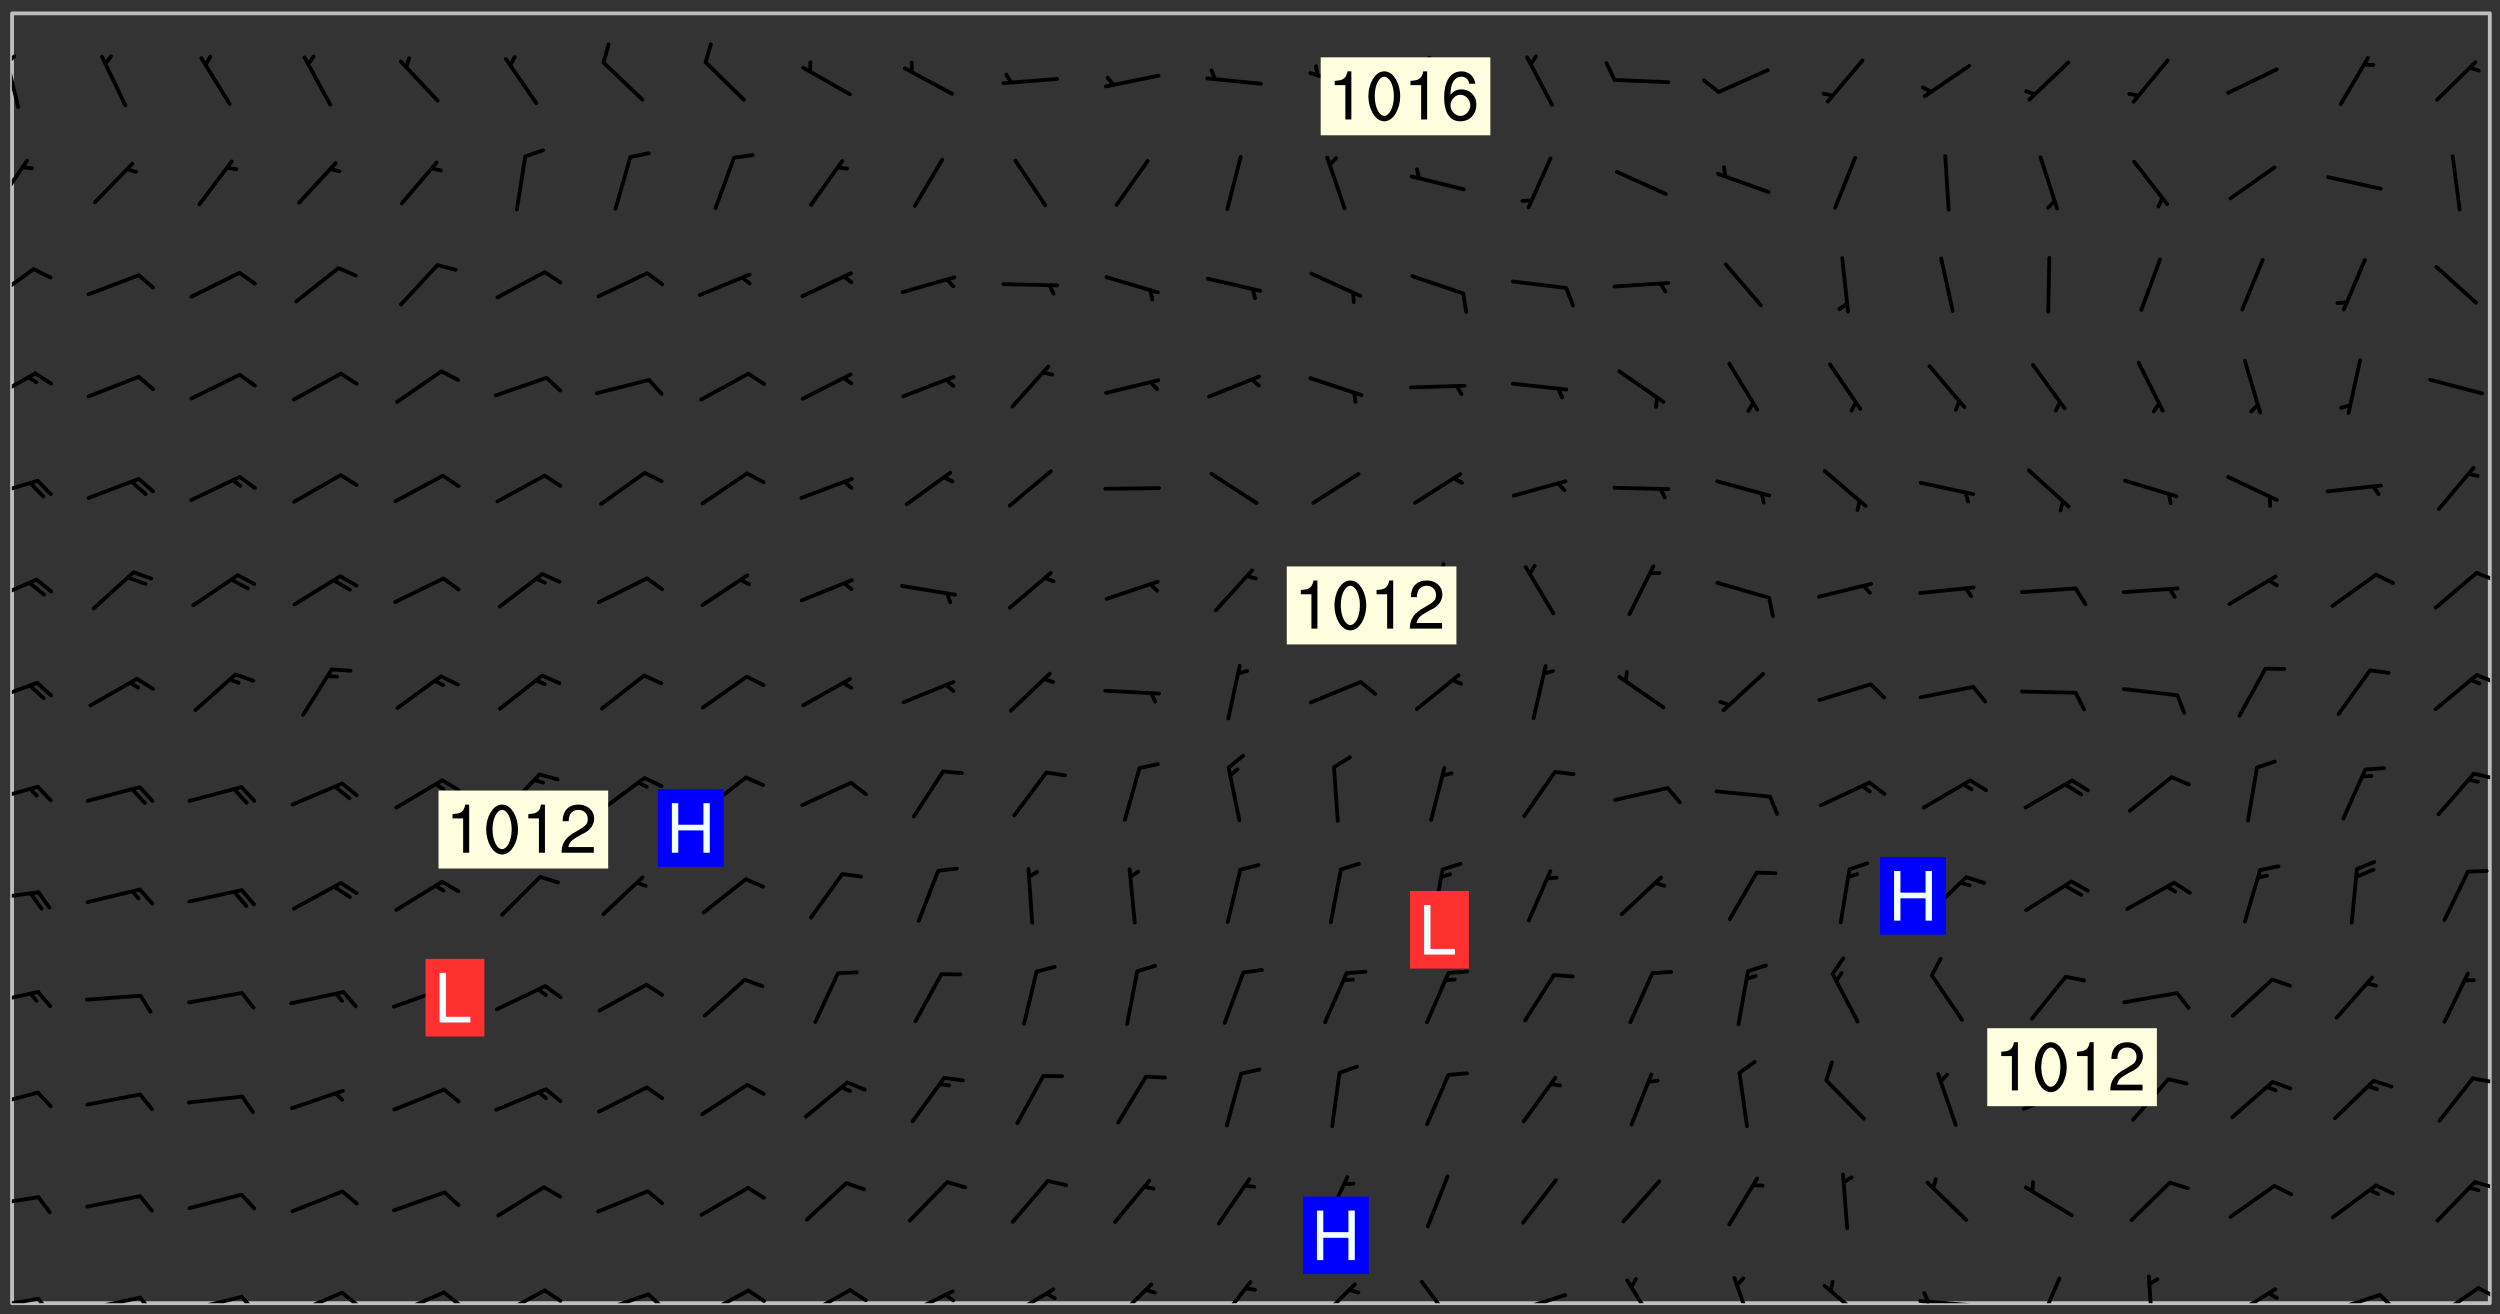 <svg xmlns="http://www.w3.org/2000/svg" role="img" xmlns:xlink="http://www.w3.org/1999/xlink" viewBox="142.45 309.95 326.84 171.84"><rect x="142.45" y="309.95" width="326.84" height="171.84" fill="#333333" stroke="none"/><defs><clipPath id="clip2"><path d="M 144 311.672 L 468 311.672 L 468 480.328 L 144 480.328 Z M 144 311.672"/></clipPath><clipPath id="clip3"><path d="M 144 479 L 148 479 L 148 480.328 L 144 480.328 Z M 144 479"/></clipPath><clipPath id="clip4"><path d="M 147 479 L 150 479 L 150 480.328 L 147 480.328 Z M 147 479"/></clipPath><clipPath id="clip5"><path d="M 153 479 L 162 479 L 162 480.328 L 153 480.328 Z M 153 479"/></clipPath><clipPath id="clip6"><path d="M 160 479 L 163 479 L 163 480.328 L 160 480.328 Z M 160 479"/></clipPath><clipPath id="clip7"><path d="M 166 479 L 175 479 L 175 480.328 L 166 480.328 Z M 166 479"/></clipPath><clipPath id="clip8"><path d="M 173 479 L 176 479 L 176 480.328 L 173 480.328 Z M 173 479"/></clipPath><clipPath id="clip9"><path d="M 180 478 L 188 478 L 188 480.328 L 180 480.328 Z M 180 478"/></clipPath><clipPath id="clip10"><path d="M 186 478 L 190 478 L 190 480.328 L 186 480.328 Z M 186 478"/></clipPath><clipPath id="clip11"><path d="M 193 478 L 201 478 L 201 480.328 L 193 480.328 Z M 193 478"/></clipPath><clipPath id="clip12"><path d="M 200 478 L 203 478 L 203 480.328 L 200 480.328 Z M 200 478"/></clipPath><clipPath id="clip13"><path d="M 207 478 L 214 478 L 214 480.328 L 207 480.328 Z M 207 478"/></clipPath><clipPath id="clip14"><path d="M 213 478 L 216 478 L 216 480.328 L 213 480.328 Z M 213 478"/></clipPath><clipPath id="clip15"><path d="M 220 478 L 228 478 L 228 480.328 L 220 480.328 Z M 220 478"/></clipPath><clipPath id="clip16"><path d="M 226 478 L 230 478 L 230 480.328 L 226 480.328 Z M 226 478"/></clipPath><clipPath id="clip17"><path d="M 233 478 L 241 478 L 241 480.328 L 233 480.328 Z M 233 478"/></clipPath><clipPath id="clip18"><path d="M 240 478 L 243 478 L 243 480.328 L 240 480.328 Z M 240 478"/></clipPath><clipPath id="clip19"><path d="M 247 478 L 254 478 L 254 480.328 L 247 480.328 Z M 247 478"/></clipPath><clipPath id="clip20"><path d="M 253 478 L 256 478 L 256 480.328 L 253 480.328 Z M 253 478"/></clipPath><clipPath id="clip21"><path d="M 260 478 L 268 478 L 268 480.328 L 260 480.328 Z M 260 478"/></clipPath><clipPath id="clip22"><path d="M 265 478 L 268 478 L 268 480.328 L 265 480.328 Z M 265 478"/></clipPath><clipPath id="clip23"><path d="M 273 478 L 281 478 L 281 480.328 L 273 480.328 Z M 273 478"/></clipPath><clipPath id="clip24"><path d="M 287 477 L 294 477 L 294 480.328 L 287 480.328 Z M 287 477"/></clipPath><clipPath id="clip25"><path d="M 301 477 L 307 477 L 307 480.328 L 301 480.328 Z M 301 477"/></clipPath><clipPath id="clip26"><path d="M 314 477 L 320 477 L 320 480.328 L 314 480.328 Z M 314 477"/></clipPath><clipPath id="clip27"><path d="M 328 477 L 333 477 L 333 480.328 L 328 480.328 Z M 328 477"/></clipPath><clipPath id="clip28"><path d="M 340 479 L 348 479 L 348 480.328 L 340 480.328 Z M 340 479"/></clipPath><clipPath id="clip29"><path d="M 354 477 L 360 477 L 360 480.328 L 354 480.328 Z M 354 477"/></clipPath><clipPath id="clip30"><path d="M 368 476 L 372 476 L 372 480.328 L 368 480.328 Z M 368 476"/></clipPath><clipPath id="clip31"><path d="M 380 477 L 387 477 L 387 480.328 L 380 480.328 Z M 380 477"/></clipPath><clipPath id="clip32"><path d="M 393 479 L 401 479 L 401 480.328 L 393 480.328 Z M 393 479"/></clipPath><clipPath id="clip33"><path d="M 393 478 L 395 478 L 395 480.328 L 393 480.328 Z M 393 478"/></clipPath><clipPath id="clip34"><path d="M 408 476 L 412 476 L 412 480.328 L 408 480.328 Z M 408 476"/></clipPath><clipPath id="clip35"><path d="M 423 476 L 425 476 L 425 480.328 L 423 480.328 Z M 423 476"/></clipPath><clipPath id="clip36"><path d="M 433 478 L 441 478 L 441 480.328 L 433 480.328 Z M 433 478"/></clipPath><clipPath id="clip37"><path d="M 446 479 L 454 479 L 454 480.328 L 446 480.328 Z M 446 479"/></clipPath><clipPath id="clip38"><path d="M 453 479 L 456 479 L 456 480.328 L 453 480.328 Z M 453 479"/></clipPath><clipPath id="clip39"><path d="M 460 478 L 467 478 L 467 480.328 L 460 480.328 Z M 460 478"/></clipPath><clipPath id="clip40"><path d="M 466 478 L 468 478 L 468 480 L 466 480 Z M 466 478"/></clipPath><clipPath id="clip41"><path d="M 144 466 L 148 466 L 148 468 L 144 468 Z M 144 466"/></clipPath><clipPath id="clip42"><path d="M 465 464 L 468 464 L 468 466 L 465 466 Z M 465 464"/></clipPath><clipPath id="clip43"><path d="M 144 452 L 148 452 L 148 455 L 144 455 Z M 144 452"/></clipPath><clipPath id="clip44"><path d="M 465 450 L 468 450 L 468 452 L 465 452 Z M 465 450"/></clipPath><clipPath id="clip45"><path d="M 144 439 L 148 439 L 148 442 L 144 442 Z M 144 439"/></clipPath><clipPath id="clip46"><path d="M 144 426 L 148 426 L 148 428 L 144 428 Z M 144 426"/></clipPath><clipPath id="clip47"><path d="M 144 412 L 148 412 L 148 415 L 144 415 Z M 144 412"/></clipPath><clipPath id="clip48"><path d="M 465 410 L 468 410 L 468 412 L 465 412 Z M 465 410"/></clipPath><clipPath id="clip49"><path d="M 144 398 L 148 398 L 148 402 L 144 402 Z M 144 398"/></clipPath><clipPath id="clip50"><path d="M 466 397 L 468 397 L 468 400 L 466 400 Z M 466 397"/></clipPath><clipPath id="clip51"><path d="M 144 385 L 148 385 L 148 389 L 144 389 Z M 144 385"/></clipPath><clipPath id="clip52"><path d="M 465 384 L 468 384 L 468 386 L 465 386 Z M 465 384"/></clipPath><clipPath id="clip53"><path d="M 144 372 L 148 372 L 148 376 L 144 376 Z M 144 372"/></clipPath><clipPath id="clip54"><path d="M 144 358 L 148 358 L 148 363 L 144 363 Z M 144 358"/></clipPath><clipPath id="clip55"><path d="M 144 344 L 148 344 L 148 350 L 144 350 Z M 144 344"/></clipPath><clipPath id="clip56"><path d="M 144 330 L 147 330 L 147 338 L 144 338 Z M 144 330"/></clipPath><clipPath id="clip57"><path d="M 144 316 L 146 316 L 146 325 L 144 325 Z M 144 316"/></clipPath><clipPath id="clip58"><path d="M 144 317 L 145 317 L 145 319 L 144 319 Z M 144 317"/></clipPath><g id="surface162" clip-path="url(#clip1)"><path fill="#fff" fill-opacity="0" fill-rule="evenodd" d="M 0 0 L 1000 0 L 1000 1000 L 0 1000 Z M 0 0"/><path fill="#d3d3d3" fill-opacity="0" fill-rule="evenodd" d="M162.152 355.867L161.918 356.16 161.977 356.395 162.094 356.566 162.27 356.801 162.562 357.148 162.676 357.207 162.793 357.035 162.852 356.801 163.027 356.625 163.492 356.449 164.191 356.449 164.426 356.742 164.715 357.559 164.773 357.734 164.949 357.965 165.301 358.199 166 358.898 166.172 359.074 166.406 359.422 166.641 359.832 166.93 360.414 167.34 360.879 167.57 361.113 167.805 361.289 167.922 361.52 168.098 361.812 168.27 362.977 168.27 363.211 168.328 363.5 168.387 363.617 168.504 363.734 168.852 364.145 168.969 364.316 169.145 364.492 169.32 364.727 169.438 364.898 169.609 365.25 169.668 365.484 169.902 365.891 170.137 365.832 169.961 366.008 169.902 366.938 169.32 366.938 169.086 366.824 168.738 366.938 168.621 367.055 168.562 367.348 168.504 367.523 168.387 367.695 167.922 367.988 167.863 368.223 167.805 368.336 167.805 368.98 167.863 369.152 167.863 369.562 167.922 369.621 167.922 370.027 167.98 370.434 168.098 370.609 168.156 370.668 168.387 371.309 168.328 371.602 168.328 372.301 168.27 372.883 168.27 373.117 168.211 373.348 168.156 373.699 168.156 375.621 168.211 375.738 168.637 375.738 168.27 375.855 168.246 376.207 169.137 377.375 170.879 377.914 172.219 378.273 172.219 378.812 172.309 379.621 172.844 380.336 174.363 380.605 175.254 380.52 175.344 381.684 175.879 381.863 177.039 381.684 179.094 380.699 180.254 380.336 182.133 380.16 183.828 379.98 183.648 380.699 182.133 380.785 180.883 380.875 180.078 381.145 179.004 381.953 179.273 382.672 179.809 383.57 179.629 384.195 179.363 385.004 179.629 386.082 180.254 386.98 181.059 387.16 182.309 386.98 182.043 387.703 182.141 388.207 182.195 388.5 182.195 388.672 182.254 388.965 182.254 389.371 182.43 389.488 182.781 389.605 183.188 389.605 183.48 389.43 183.594 389.312 183.652 389.195 183.77 388.965 183.828 388.789 184.18 388.324 184.41 388.148 184.586 388.09 184.762 388.148 184.82 388.324 184.938 389.312 184.992 389.781 185.051 389.953 185.168 390.188 185.344 390.246 186.16 390.305 186.449 390.305 186.566 390.539 186.625 390.945 186.684 391.297 186.684 392.402 186.801 392.695 186.918 393.043 187.207 393.742 187.383 394.094 187.965 394.848 188.316 395.023 188.488 395.082 188.957 395.316 189.598 395.781 189.945 396.016 190.238 396.191 190.531 396.246 190.762 396.309 191.578 396.656 191.871 396.832 191.984 397.004 192.336 397.355 192.453 397.531 192.977 398.172 192.977 398.461 193.035 398.812 193.035 399.16 193.094 399.512 193.152 399.801 193.27 399.859 193.441 399.918 193.617 399.918 194.199 400.152 194.375 400.27 194.551 400.559 194.727 400.793 194.84 401.027 195.133 401.258 195.25 401.375 195.25 401.785 195.309 401.84 195.598 402.074 195.832 402.191 195.891 402.309 196.008 402.48 196.066 402.598 196.297 402.832 196.355 403.008 196.59 403.066 196.707 403.125 196.59 403.238 196.531 403.355 196.531 403.473 196.414 403.766 196.297 404.055 196.297 404.637 196.473 404.754 196.59 404.812 196.648 404.93 196.766 405.047 196.879 405.105 197.055 405.453 197.113 405.805 197.172 406.211 197.172 406.387 197.113 406.562 196.996 407.262 196.996 407.434 197.113 407.609 197.406 407.902 197.812 407.902 197.988 408.02 198.105 408.191 198.223 408.484 198.223 408.719 197.695 408.719 197.465 408.484 197.23 408.484 197.055 408.543 196.996 409.242 197.055 409.59 197.172 409.766 197.348 410.176 197.465 410.406 197.754 410.875 197.93 410.93 198.453 410.93 198.688 410.988 199.445 411.629 199.504 411.922 199.504 412.156 199.562 412.215 199.793 412.562 199.793 412.914 199.676 413.086 199.676 413.379 199.969 413.668 200.262 413.844 200.434 413.902 200.727 414.078 201.02 414.195 201.602 414.602 201.891 414.836 202.184 415.012 202.402 415.172 202.418 415.184 202.648 415.359 203.289 415.883 203.465 416.117 203.582 416.293 203.758 416.469 203.871 416.641 203.871 417.281 203.988 417.457 204.457 417.574 205.039 417.691 205.273 417.75 205.504 417.863 205.797 417.98 205.91 418.039 206.496 418.391 206.785 418.562 206.961 418.625 207.137 418.68 207.312 418.738 208.012 419.09 208.301 419.266 208.535 419.32 208.824 419.496 209.059 419.613 209.699 420.02 209.992 420.137 210.164 420.195 210.398 420.254 210.809 420.312 211.039 420.371 211.273 420.488 211.332 420.66 210.922 420.836 211.391 420.895 211.449 421.188 211.562 421.422 211.738 421.477 211.973 421.535 212.148 421.594 212.555 421.711 213.195 421.945 213.312 422.117 213.371 422.352 213.371 422.527 213.312 422.645 213.254 423.051 213.488 423.285 213.605 423.344 213.953 423.461 214.594 423.691 214.77 423.809 215.059 423.926 215.234 424.102 215.469 424.566 216.051 425.672 216.227 425.848 216.574 426.023 216.75 426.141 217.102 426.258 218.148 426.781 218.383 426.84 218.848 426.953 219.141 427.012 219.605 427.188 220.363 427.77 220.598 428.004 220.945 428.469 221.121 428.645 221.41 428.879 222.227 429.578 222.52 429.754 222.809 430.043 223.102 430.219 223.395 430.508 224.09 431.148 224.266 431.324 224.559 431.559 224.848 431.793 225.316 432.082 225.957 432.664 226.305 432.898 226.539 433.191 226.887 433.539 227.238 434.004 228.172 434.996 228.52 435.402 228.637 435.578 228.871 435.637 228.984 435.754 229.629 435.93 229.859 436.043 230.094 436.102 230.387 436.277 230.617 436.395 231.551 437.094 231.957 437.5 232.191 437.676 232.598 437.852 232.832 437.969 233.648 438.316 233.996 438.551 234.23 438.668 234.523 438.957 234.754 439.074 235.512 439.426 235.863 439.598 236.094 439.656 236.387 439.773 236.621 439.832 237.492 440.008 238.309 440.008 238.777 440.238 238.949 440.297 239.824 440.996 240.289 441.113 240.582 441.172 240.758 441.23 240.988 441.289 241.457 441.348 241.805 441.406 242.156 441.465 242.562 441.523 242.855 441.523 243.027 441.582 243.027 441.812 243.203 441.988 243.496 441.988 243.844 442.047 244.195 442.105 244.895 442.223 245.535 442.223 246 441.988 246.293 441.812 246.465 441.695 246.875 441.523 247.164 441.348 248.098 440.883 248.566 440.59 249.09 440.297 249.555 440.125 250.02 439.949 251.07 439.484 251.359 439.367 251.77 439.25 252.059 439.133 252.586 438.957 254.102 438.258 254.684 437.91 254.973 437.852 255.266 437.793 255.613 437.676 256.488 437.445 256.84 437.328 256.953 437.328 257.188 437.27 258.062 437.035 258.297 436.977 259.109 436.977 259.461 436.918 260.277 436.801 260.449 436.742 260.801 436.688 261.094 436.629 261.324 436.57 262.141 436.395 262.316 436.336 262.664 436.336 262.898 436.277 263.363 436.16 264.121 435.988 264.355 435.93 264.703 435.93 265.113 435.812 265.402 435.754 266.688 435.695 266.977 435.695 267.387 435.637 267.617 435.578 267.793 435.578 268.668 435.461 269.074 435.461 269.484 435.344 269.832 435.344 270.184 435.23 271.055 435.172 272.805 435.172 273.852 435.461 274.262 435.578 274.551 435.695 274.902 435.812 275.191 435.93 276.242 436.102 276.531 436.16 276.824 436.16 277.117 436.219 277.289 436.277 277.699 436.336 277.871 436.395 277.988 436.453 278.105 436.453 278.223 436.512 278.574 436.57 278.688 436.57 279.098 436.637 281.02 437.031 282.945 437.426 284.465 437.875 286.16 438.594 288.305 439.398 289.91 438.68 291.34 437.875 292.5 436.797 293.75 436.348 296.785 435.629 298.66 435.27 300.805 433.922 303.039 432.668 305.539 431.41 307.234 430.961 309.02 430.781 310.18 430.512 310.805 431.051 312.145 430.781 312.859 429.793 313.844 428.449 314.289 428.27 315.094 427.91 316.969 427.371 318.754 426.922 320.004 426.652 321.164 426.562 322.863 426.473 324.824 426.203 326.074 426.113 326.613 426.113 327.238 426.023 328.129 426.023 330.273 425.844 332.684 425.664 335.273 425.574 336.969 425.754 338.578 425.844 340.008 426.203 341.168 426.922 343.043 427.91 344.203 429.438 344.469 430.152 345.098 430.242 345.453 431.141 345.988 431.68 346.523 433.207 347.598 433.566 348.133 433.566 347.328 434.102 347.418 435.809 348.133 438.504 349.023 439.309 349.918 440.297 350.633 441.555 352.418 442.094 353.938 441.914 354.293 443.258 355.902 442.453 356.883 441.914 357.152 442.184 357.469 441.969 357.688 441.824 358.488 442.273 358.938 441.914 359.293 441.914 359.828 441.645 360.367 440.926 360.902 440.656 361.527 439.668 362.688 440.117 363.527 440.488 364.922 441.105 366.617 440.926 368.223 440.926 370.008 441.016 370.188 439.309 370.723 437.965 371.527 438.234 372.02 439.082 372.422 439.488 372.332 440.027 372.332 440.387 373.047 440.836 373.758 440.566 375.188 440.566 375.547 441.555 375.992 442.812 376.707 444.156 377.957 444.785 379.652 445.414 380.367 445.234 380.547 444.695 381.527 444.605 381.977 444.965 382.062 446.223 381.797 446.852 381.262 447.031 381.262 447.57 381.977 448.555 382.242 449.094 383.227 450.082 384.027 451.16 383.762 451.52 383.672 452.418 383.047 454.75 382.691 456.816 382.602 458.609 382.422 459.328 382.332 459.867 382.332 461.305 381.352 463.188 380.992 464.895 380.457 465.793 379.652 466.961 379.387 467.5 381.441 468.754 381.527 469.113 381.172 469.652 381.082 469.473 381.082 470.281 381.172 471.719 380.727 472.434 379.652 472.527 379.387 473.242 379.922 474.141 380.727 474.859 381.887 475.668 383.227 475.938 383.672 476.297 383.316 476.746 381.527 476.656 380.277 476.207 379.562 475.488 378.938 475.398 378.762 478.988 378.574 480.297 467.934 480.297 467.934 311.703 412.664 311.703 412.664 360.785 413.426 360.91 416.715 361.453 418.738 364.289 418.738 367.043 421.09 367.375 423.438 367.707 427.488 367.707 426.109 371.867 424.086 372.574 422.062 373.277 421.52 373.621 418.926 375.238 418.738 375.355 416.715 373.277 415.984 370.535 413.312 368.457 411.938 364.957 411.871 364.875 409.914 362.203 412.664 360.785 412.664 311.703 294.422 311.703 294.422 403.117 294.539 403.148 294.672 403.16 294.746 403.234 294.852 403.281 294.941 403.34 295.027 403.398 295.117 403.457 295.414 403.754 295.473 403.844 295.504 403.961 295.531 404.078 295.547 404.215 295.516 404.332 295.457 404.422 295.398 404.508 295.355 404.613 295.309 404.715 295.281 404.836 295.281 404.98 295.457 405.25 295.605 405.398 295.68 405.484 295.754 405.559 295.797 405.664 295.859 405.754 295.918 405.84 295.961 405.945 296.02 406.035 296.066 406.137 296.109 406.242 296.168 406.328 296.285 406.508 296.359 406.582 296.422 406.668 296.48 406.758 296.523 406.863 296.582 406.953 296.641 407.039 296.703 407.129 296.762 407.219 296.805 407.32 296.922 407.5 296.996 407.574 297.055 407.66 297.129 407.734 297.219 407.793 297.324 407.84 297.473 407.84 297.605 407.824 297.738 407.84 297.84 407.793 297.914 407.719 297.961 407.617 297.945 407.484 297.945 407.336 297.898 407.23 297.871 407.113 297.824 407.012 297.797 406.891 297.754 406.789 297.691 406.699 297.648 406.598 297.605 406.492 297.574 406.375 297.559 406.242 297.547 406.105 297.633 406.047 297.691 405.961 297.812 405.93 297.855 406.035 297.871 406.168 297.871 406.285 297.93 406.387 297.988 406.477 298.078 406.535 298.227 406.684 298.285 406.773 298.328 406.879 298.316 406.98 298.402 407.039 298.508 407.086 298.594 407.145 298.684 407.203 298.758 407.277 298.641 407.305 298.535 407.352 298.449 407.41 298.375 407.484 298.316 407.574 298.254 407.66 298.227 407.781 298.18 407.883 298.137 407.988 298.105 408.105 298.094 408.238 298.078 408.371 298.078 408.52 298.105 408.637 298.152 408.742 298.195 408.844 298.254 408.934 298.328 409.008 298.418 409.066 298.492 409.141 298.582 409.199 298.641 409.289 298.684 409.395 298.73 409.496 298.848 409.527 298.98 409.543 299.129 409.543 299.246 409.512 299.352 409.555 299.395 409.66 299.441 409.762 299.469 409.883 299.5 410 299.527 410.117 299.559 410.238 299.586 410.355 299.691 410.398 299.793 410.445 299.926 410.43 300.074 410.578 300.137 410.664 300.211 410.738 300.281 410.812 300.371 410.875 300.477 410.918 300.578 410.961 300.695 410.992 300.832 411.008 300.949 410.977 301.023 410.902 301.051 410.785 301.039 410.652 301.008 410.531 300.98 410.414 301.023 410.309 301.141 410.309 301.23 410.371 301.348 410.398 301.496 410.398 301.629 410.414 301.777 410.414 301.91 410.43 302.043 410.414 302.191 410.414 302.324 410.398 302.457 410.387 302.594 410.398 302.711 410.371 302.844 410.355 303.035 410.297 302.977 410.473 302.961 410.605 302.934 410.727 302.918 410.859 302.859 410.945 302.727 410.961 302.621 411.008 302.516 411.051 302.398 411.082 302.281 411.109 302.016 411.141 301.867 411.141 301.734 411.156 301.66 411.23 301.719 411.316 301.867 411.465 301.984 411.645 302.059 411.715 302.148 411.777 302.238 411.836 302.324 411.895 302.414 411.953 302.516 411.996 302.621 412.059 302.727 412.102 302.812 412.16 302.918 412.207 303.02 412.25 303.199 412.367 303.258 412.457 303.215 412.559 303.168 412.664 303.184 412.797 303.406 413.02 303.465 413.109 303.508 413.211 303.539 413.332 303.582 413.434 303.598 413.566 303.629 413.684 303.641 413.82 303.672 413.938 303.82 414.086 303.922 414.129 304.027 414.172 304.145 414.203 304.277 414.219 304.414 414.234 304.531 414.234 304.648 414.203 304.738 414.145 304.781 414.039 304.828 413.938 304.871 413.832 304.902 413.715 304.914 413.582 304.914 413.434 304.902 413.301 304.887 413.168 304.855 413.051 304.812 412.945 304.766 412.84 304.723 412.738 304.68 412.633 304.664 412.5 304.68 412.367 304.707 412.25 304.738 412.133 304.766 412.012 304.812 411.91 304.902 411.852 304.988 411.789 305.062 411.715 305.152 411.656 305.375 411.434 305.434 411.348 305.508 411.273 305.625 411.094 305.684 411.008 305.684 410.859 305.609 410.785 305.508 410.738 305.402 410.695 305.301 410.652 305.242 410.562 305.195 410.457 305.168 410.34 305.258 410.281 305.375 410.25 305.477 410.207 305.656 410.09 305.805 409.941 305.816 409.809 305.805 409.703 305.715 409.645 305.582 409.66 305.434 409.66 305.301 409.676 305.168 409.66 305.047 409.629 304.961 409.57 304.887 409.496 304.828 409.406 304.766 409.32 304.648 409.141 304.59 409.055 304.621 408.934 304.707 408.875 304.828 408.844 304.887 408.758 304.887 408.637 304.855 408.52 304.797 408.43 304.738 408.344 304.691 408.238 304.664 408.121 304.648 407.988 304.707 407.898 304.781 407.824 304.871 407.766 304.988 407.586 305.062 407.512 305.121 407.426 305.27 407.277 305.391 407.246 305.523 407.23 305.656 407.246 305.73 407.32 305.773 407.426 305.789 407.559 305.758 407.676 305.641 407.707 305.508 407.719 305.359 407.867 305.316 407.973 305.27 408.074 305.242 408.195 305.211 408.312 305.211 408.461 305.242 408.578 305.285 408.684 305.344 408.773 305.418 408.844 305.492 408.918 305.609 408.949 305.73 408.977 305.848 408.949 305.98 408.934 306.098 408.934 306.188 408.992 306.262 409.066 306.309 409.172 306.367 409.258 306.469 409.305 306.602 409.32 306.707 409.363 306.793 409.422 306.781 409.527 306.707 409.602 306.527 409.719 306.469 409.809 306.379 409.867 306.309 409.941 306.234 410.016 306.172 410.105 306.145 410.223 306.129 410.355 306.145 410.488 306.129 410.621 306.129 410.77 306.145 410.902 306.172 411.02 306.203 411.141 306.277 411.215 306.367 411.273 306.453 411.332 306.543 411.391 306.66 411.422 306.66 411.508 306.559 411.555 306.469 411.613 306.203 411.645 306.086 411.672 305.938 411.672 305.832 411.715 305.73 411.762 305.672 411.852 305.609 412.086 305.598 412.219 305.566 412.34 305.551 412.473 305.551 412.766 305.539 412.898 305.551 413.035 305.566 413.168 305.699 413.184 305.832 413.195 305.953 413.227 306.039 413.285 306.113 413.359 306.16 413.465 306.203 413.566 306.219 413.699 306.219 414.145 306.203 414.277 306.203 414.723 306.234 414.988 306.262 415.105 306.277 415.238 306.309 415.355 306.395 415.566 306.426 415.832 306.426 415.98 306.395 416.098 306.367 416.215 306.336 416.336 306.309 416.453 306.277 416.57 306.246 416.691 306.234 416.824 306.219 416.957 306.309 417.016 306.426 416.984 306.527 417 306.574 417.105 306.543 417.371 306.543 417.812 306.5 417.918 306.453 418.023 306.41 418.125 306.367 418.23 306.309 418.316 306.277 418.438 306.234 418.555 306.203 418.672 306.188 418.805 306.203 418.938 306.262 419.027 306.367 419.074 306.453 419.133 306.512 419.219 306.5 419.355 306.469 419.473 306.426 419.574 306.426 420.02 306.41 420.152 306.41 420.301 306.379 420.418 306.336 420.523 306.309 420.641 306.262 420.746 306.219 420.848 306.188 420.969 306.16 421.086 306.129 421.219 306.098 421.336 306.07 421.453 306.027 421.559 305.996 421.676 305.965 421.797 305.953 421.93 305.938 422.062 305.938 422.359 305.965 422.477 305.965 422.625 306.012 423.023 306.039 423.141 306.098 423.23 306.219 423.262 306.367 423.262 306.5 423.246 306.559 423.336 306.559 423.453 306.5 423.543 306.41 423.602 306.309 423.645 306.203 423.691 306.113 423.75 306.027 423.809 305.891 423.824 305.773 423.793 305.641 423.777 305.539 423.824 305.477 423.91 305.465 424.047 305.449 424.18 305.418 424.297 305.391 424.414 305.375 424.547 305.344 424.668 305.344 424.965 305.359 425.098 305.391 425.215 305.391 425.363 305.402 425.496 305.402 425.645 305.375 425.762 305.328 425.863 305.301 425.984 305.27 426.102 305.211 426.191 305.137 426.266 305.035 426.309 304.93 426.355 304.812 426.383 304.691 426.414 304.59 426.367 304.648 426.281 304.754 426.234 304.781 426.117 304.812 426 304.84 425.879 304.871 425.762 304.871 425.613 304.887 425.48 304.855 425.363 304.812 425.258 304.707 425.273 304.633 425.348 304.531 425.391 304.441 425.453 304.367 425.527 304.324 425.629 304.309 425.762 304.277 425.879 304.25 426 304.219 426.117 304.191 426.234 304.16 426.355 304.133 426.473 304.102 426.59 304.059 426.695 303.969 426.754 303.879 426.754 303.762 426.723 303.73 426.637 303.746 426.5 303.715 426.383 303.715 426.234 303.703 426.102 303.703 425.953 303.641 425.719 303.613 425.598 303.57 425.496 303.523 425.391 303.465 425.305 303.406 425.215 303.363 425.109 303.301 425.023 303.152 424.875 303.082 424.801 302.977 424.754 302.871 424.711 302.77 424.668 302.473 424.371 302.383 424.297 302.297 424.238 302.191 424.195 302.102 424.133 302.016 424.074 301.91 424.031 301.82 423.973 301.734 423.91 301.66 423.84 301.555 423.793 301.469 423.734 301.363 423.691 301.273 423.629 301.172 423.586 301.066 423.543 300.98 423.484 300.875 423.438 300.77 423.395 300.668 423.348 300.578 423.289 300.477 423.246 300.371 423.203 300.281 423.141 300.164 423.113 300.031 423.098 299.898 423.113 299.75 423.113 299.617 423.129 299.5 423.098 299.41 423.039 299.336 422.965 299.246 422.906 299.145 422.859 298.996 422.859 298.875 422.832 298.773 422.789 298.699 422.715 298.582 422.535 298.492 422.477 298.391 422.434 298.301 422.371 298.195 422.328 298.105 422.27 298.02 422.211 297.914 422.164 297.855 422.078 297.797 421.988 297.754 421.883 297.707 421.781 297.633 421.707 297.547 421.648 297.473 421.574 297.383 421.516 297.16 421.293 297.117 421.188 297.086 420.922 297.191 420.879 297.336 420.879 297.441 420.922 297.516 420.996 297.605 421.055 297.691 421.113 297.797 421.16 297.887 421.219 298.035 421.367 298.105 421.441 298.254 421.59 298.316 421.676 298.391 421.75 298.477 421.809 298.551 421.883 298.641 421.945 298.73 422.004 298.816 422.062 299.086 422.238 299.188 422.285 299.293 422.328 299.395 422.371 299.441 422.297 299.5 422.211 299.574 422.137 299.645 422.062 299.75 422.105 299.824 422.18 299.883 422.27 299.926 422.371 299.973 422.477 300.016 422.582 300.137 422.609 300.254 422.582 300.328 422.492 300.371 422.387 300.43 422.297 300.504 422.223 300.609 422.18 300.727 422.152 300.859 422.164 300.949 422.223 301.098 422.371 301.156 422.461 301.199 422.566 301.246 422.668 301.289 422.773 301.332 422.875 301.438 422.922 301.543 422.965 301.676 422.98 301.762 422.922 301.82 422.832 301.895 422.758 302 422.715 302.117 422.742 302.223 422.789 302.324 422.832 302.43 422.875 302.531 422.922 302.711 423.039 302.711 423.156 302.695 423.289 302.711 423.422 302.727 423.559 302.785 423.645 302.887 423.691 303.008 423.719 303.125 423.75 303.273 423.75 303.391 423.719 303.449 423.629 303.629 423.512 303.688 423.422 303.762 423.348 303.82 423.262 303.938 423.082 304.117 422.965 304.234 422.996 304.324 423.055 304.367 423.129 304.352 423.262 304.352 423.379 304.441 423.438 304.59 423.438 304.723 423.422 304.855 423.41 305.121 423.379 305.227 423.336 305.344 423.305 305.465 423.277 305.539 423.203 305.609 423.129 305.672 423.039 305.656 422.934 305.609 422.832 305.508 422.789 305.402 422.773 305.285 422.801 305.02 422.832 304.871 422.832 304.797 422.758 304.707 422.699 304.59 422.668 304.473 422.641 304.34 422.625 304.191 422.625 304.059 422.641 303.762 422.641 303.656 422.594 303.508 422.445 303.465 422.344 303.406 422.254 303.629 422.031 303.715 421.973 303.82 421.93 303.938 421.898 304.07 421.883 304.203 421.898 304.34 421.914 304.441 421.957 304.574 421.945 304.664 421.883 304.766 421.84 304.828 421.75 304.781 421.648 304.691 421.59 304.574 421.559 304.473 421.516 304.414 421.426 304.352 421.336 304.352 421.219 304.367 421.086 304.473 421.039 304.547 420.969 304.547 420.848 304.457 420.789 304.426 420.672 304.516 420.613 304.59 420.539 304.633 420.434 304.691 420.344 304.738 420.242 304.754 420.109 304.754 419.961 304.707 419.855 304.664 419.754 304.574 419.695 304.441 419.68 304.34 419.637 304.203 419.621 304.086 419.59 303.641 419.59 303.508 419.574 303.375 419.562 303.242 419.547 303.125 419.516 302.977 419.516 302.844 419.5 302.711 419.488 302.445 419.457 302.324 419.414 302.238 419.355 302.164 419.281 302.164 419.133 302.176 419 302.281 418.953 302.383 418.91 302.516 418.895 302.668 418.895 302.801 418.879 303.094 418.879 303.215 418.91 303.316 418.953 303.406 419.012 303.641 419.074 303.762 419.027 303.852 418.969 303.953 418.926 304.086 418.91 304.191 418.953 304.293 419 304.426 419.012 304.547 418.984 304.691 418.984 304.812 418.953 304.93 418.926 305.035 418.879 305.109 418.805 305.195 418.746 305.344 418.598 305.402 418.512 305.449 418.406 305.477 418.289 305.492 418.184 305.391 418.141 305.301 418.082 305.184 418.051 305.078 418.008 304.988 417.945 304.914 417.859 304.84 417.785 304.738 417.742 304.633 417.695 304.531 417.652 304.473 417.562 304.426 417.461 304.34 417.25 304.277 417.164 304.219 417.074 304.145 417 304.059 416.941 303.789 416.941 303.672 416.973 303.582 417.031 303.48 417.074 303.348 417.09 303.242 417.074 303.215 416.957 303.152 416.867 303.035 416.836 302.934 416.793 302.785 416.645 302.754 416.527 302.738 416.422 302.812 416.348 302.992 416.23 303.109 416.203 303.227 416.172 303.363 416.188 303.465 416.23 303.57 416.273 303.672 416.32 303.777 416.363 303.895 416.395 304.027 416.41 304.145 416.438 304.277 416.453 304.383 416.438 304.473 416.379 304.398 416.305 304.293 416.262 304.219 416.188 304.145 416.098 303.996 415.949 303.91 415.891 303.82 415.832 303.746 415.758 303.656 415.699 303.555 415.652 303.434 415.625 303.332 415.578 303.227 415.535 303.109 415.504 303.008 415.461 302.887 415.43 302.738 415.43 302.621 415.461 302.516 415.504 302.43 415.566 302.25 415.684 302.164 415.742 302.074 415.801 301.969 415.848 301.883 415.906 301.777 415.949 301.676 415.992 301.57 416.039 301.496 416.113 301.438 416.203 301.379 416.289 301.332 416.395 301.273 416.48 301.199 416.555 301.066 416.543 300.949 416.512 300.832 416.512 300.758 416.586 300.668 416.645 300.594 416.719 300.504 416.777 300.418 416.836 300.312 416.883 300.211 416.926 300.074 416.941 299.973 416.898 299.824 416.75 299.719 416.703 299.633 416.703 299.527 416.75 299.426 416.793 299.305 416.824 299.188 416.793 299.113 416.719 299.113 416.602 299.145 416.48 299.219 416.41 299.277 416.32 299.352 416.246 299.469 416.215 299.574 416.172 299.867 416.172 300 416.156 300.137 416.141 300.238 416.098 300.328 416.039 300.43 415.992 300.52 415.934 300.652 415.922 300.742 415.98 300.875 415.992 300.965 415.934 301.051 415.875 301.156 415.832 301.246 415.773 301.332 415.711 301.422 415.652 301.57 415.504 301.629 415.418 301.688 415.328 301.793 415.285 301.926 415.27 302.043 415.297 302.164 415.328 302.223 415.27 302.281 415.18 302.312 414.914 302.34 414.797 302.445 414.809 302.578 414.824 302.68 414.781 302.77 414.723 302.828 414.633 302.902 414.559 302.961 414.469 303.008 414.367 303.02 414.234 303.008 414.102 302.961 413.996 302.812 413.848 302.754 413.758 302.695 413.672 302.652 413.566 302.652 413.121 302.668 412.988 302.668 412.84 302.68 412.707 302.621 412.648 302.531 412.707 302.43 412.664 302.25 412.547 302.164 412.488 302.102 412.398 302.043 412.309 301.969 412.234 301.883 412.176 301.762 412.207 301.66 412.219 301.555 412.266 301.469 412.324 301.363 412.367 301.215 412.516 301.125 412.574 301.039 412.633 300.949 412.695 300.844 412.738 300.711 412.754 300.711 412.633 300.816 412.59 300.934 412.559 301.008 412.488 301.051 412.383 301.051 412.234 301.023 412.117 300.875 411.969 300.742 411.953 300.594 411.953 300.477 411.984 300.371 412.027 300.27 412.07 300.18 412.133 300.062 412.16 299.988 412.086 300 411.953 299.957 411.852 299.914 411.746 299.824 411.688 299.707 411.715 299.586 411.746 299.469 411.777 299.367 411.82 299.246 411.852 299.145 411.895 299.039 411.938 298.949 411.996 298.848 412.012 298.848 411.895 298.863 411.762 298.805 411.672 298.73 411.715 298.582 411.863 298.523 411.953 298.449 412.027 298.402 412.133 298.359 412.234 298.285 412.309 298.227 412.398 298.152 412.473 298.094 412.559 298.02 412.633 297.93 412.695 297.855 412.766 297.781 412.84 297.68 412.855 297.547 412.871 297.441 412.828 297.441 412.707 297.59 412.559 297.633 412.457 297.691 412.367 297.738 412.266 297.781 412.16 297.84 412.07 297.871 411.953 297.914 411.852 297.945 411.73 297.973 411.613 298.02 411.508 298.062 411.406 298.105 411.301 298.18 411.23 298.27 411.168 298.359 411.109 298.461 411.066 298.758 411.066 299.023 411.035 299.129 410.992 299.055 410.918 298.938 410.887 298.832 410.844 298.742 410.785 298.641 410.738 298.551 410.68 298.449 410.637 298.344 410.594 298.254 410.531 298.168 410.473 298.062 410.43 297.961 410.387 297.84 410.355 297.723 410.324 297.621 410.281 297.5 410.25 297.398 410.207 297.309 410.148 297.266 410.043 297.25 409.91 297.352 409.867 297.484 409.852 297.621 409.867 297.754 409.852 297.855 409.809 297.914 409.719 297.93 409.613 297.84 409.555 297.766 409.48 297.664 409.438 297.574 409.379 297.426 409.23 297.383 409.125 297.367 408.992 297.367 408.699 297.309 408.609 297.219 408.551 297.145 408.477 297.102 408.371 297.07 408.254 297.012 408.164 296.938 408.09 296.82 408.062 296.746 407.988 296.656 407.93 296.566 407.867 296.48 407.809 296.406 407.734 296.348 407.648 296.301 407.543 296.215 407.484 296.066 407.336 295.871 407.277 295.738 407.293 295.637 407.336 295.562 407.41 295.516 407.512 295.473 407.617 295.414 407.707 295.355 407.793 295.059 408.09 294.969 408.148 294.883 408.148 294.82 408.062 294.777 407.957 294.809 407.84 294.867 407.75 294.895 407.633 294.883 407.5 294.793 407.438 294.688 407.484 294.57 407.512 294.453 407.543 294.184 407.719 294.082 407.766 293.965 407.793 293.859 407.84 293.77 407.898 293.668 407.941 293.609 407.855 293.562 407.75 293.578 407.617 293.625 407.512 293.695 407.438 293.77 407.367 293.828 407.277 293.828 407.129 293.785 407.023 293.547 407.023 293.445 407.07 293.414 407.188 293.387 407.305 293.355 407.426 293.281 407.469 293.148 407.484 293.074 407.438 293.031 407.336 292.988 407.23 292.941 407.129 292.898 407.023 292.777 407.055 292.676 407.098 292.543 407.113 292.426 407.145 292.32 407.188 292.23 407.246 292.129 407.293 292.008 407.32 291.875 407.336 291.773 407.293 291.715 407.203 291.668 407.098 291.625 406.996 291.582 406.891 291.582 406.773 291.641 406.684 291.727 406.625 291.906 406.508 292.008 406.461 292.113 406.418 292.219 406.359 292.32 406.316 292.41 406.254 292.512 406.211 292.617 406.152 292.719 406.105 292.809 406.047 292.914 406.004 293.016 405.961 293.105 405.898 293.207 405.855 293.344 405.84 293.461 405.871 293.562 405.914 293.684 405.945 293.785 405.988 293.891 406.035 293.992 406.078 294.098 406.121 294.199 406.168 294.305 406.211 294.406 406.254 294.512 406.301 294.598 406.359 294.703 406.402 294.82 406.434 294.926 406.477 295.027 406.523 295.117 406.582 295.223 406.625 295.324 406.668 295.43 406.715 295.547 406.742 295.648 406.789 295.77 406.816 295.918 406.816 296.004 406.758 296.02 406.656 296.078 406.566 296.051 406.449 295.977 406.375 295.859 406.195 295.785 406.121 295.695 406.047 295.516 405.93 295.43 405.871 295.324 405.828 295.223 405.781 294.953 405.605 294.895 405.516 294.82 405.441 294.762 405.352 294.719 405.25 294.688 405.133 294.672 404.996 294.672 404.434 294.66 404.301 294.645 404.168 294.613 404.051 294.598 403.918 294.586 403.785 294.555 403.664 294.332 403.441 294.273 403.355 294.258 403.25 294.289 403.133 294.422 403.117 294.422 311.703 172.992 311.703 172.992 313.156 172.934 313.391 172.582 314.441 172.41 314.965 172.293 315.312 172.117 315.723 172 315.895 171.766 316.188 171.535 316.246 171.184 316.246 171.066 316.305 170.836 316.711 170.836 317.004 170.953 317.18 171.184 317.41 171.301 317.645 171.941 318.402 172.234 318.867 172.41 319.102 172.641 319.453 172.875 319.801 173.516 320.617 173.691 321.082 173.863 321.492 173.98 322.188 174.156 322.656 174.273 324.055 174.332 324.52 174.332 325.395 174.449 326.441 174.449 331.223 174.391 331.688 174.039 332.969 173.863 333.492 173.75 333.902 173.398 334.832 172.934 336 172.699 336.582 172.582 336.758 172.41 337.105 172.234 337.512 171.883 338.328 171.824 338.621 171.711 338.914 171.594 339.203 171.535 339.379 171.418 340.254 171.359 340.66 171.301 340.777 171.242 340.953 171.184 341.125 170.953 341.652 170.836 341.824 170.836 342.059 170.719 342.293 170.66 342.465 170.484 343.051 170.484 343.34 170.426 343.516 170.426 343.809 170.367 343.922 170.309 344.449 170.309 344.621 170.254 344.855 170.254 347.477 170.078 348.293 169.961 348.469 169.785 348.703 169.668 348.875 169.555 349.109 168.969 350.043 168.738 350.332 168.445 350.797 168.27 351.031 167.98 351.383 167.629 352.082 167.516 352.312 167.34 352.723 167.164 352.953 166.758 353.48 165.941 354.18 165.648 354.352 165.359 354.586 165.184 354.703 165.008 354.879 164.484 355.285 163.957 355.461 163.785 355.637 163.551 355.691 162.91 355.867 162.152 355.867M174.363 386.891L173.289 387.34 173.648 388.234 174.898 387.52 175.344 386.98 174.363 386.891"/><path fill="#d3d3d3" fill-opacity="0" fill-rule="evenodd" d="M201.508 416.598L200.613 416.598 201.062 417.227 202.043 417.586 202.848 417.496 203.293 416.508 203.117 416.598 202.402 416.242 201.508 416.598M356.129 475.668L356.07 475.145 356.07 474.852 356.184 474.559 356.242 474.328 356.711 473.859 356.824 473.859 356.941 473.746 357.059 473.688 357.234 473.688 357.469 473.629 357.816 473.629 358.051 473.688 358.168 473.746 358.398 473.918 358.457 474.094 358.574 474.676 358.574 474.969 358.457 475.145 358.285 475.434 358.109 475.609 357.582 476.133 357.352 476.367 357.234 476.426 357.059 476.426 356.941 476.367 356.535 476.074 356.359 475.957 356.242 475.898 356.184 475.785 356.129 475.668M362.77 464.711L362.711 464.539 362.711 463.43 362.77 463.258 362.945 463.199 363.117 463.141 363.293 463.141 363.527 463.082 363.645 463.141 363.703 463.84 363.645 464.012 363.527 464.188 363.41 464.246 363.176 464.77 363.062 464.828 362.828 464.828 362.77 464.711M372.383 450.32L372.266 450.145 372.266 449.445 372.559 448.57 372.676 448.398 372.852 448.047 372.965 447.816 373.082 447.523 373.434 446.766 373.551 446.535 373.723 446.301 373.898 446.301 374.016 446.242 374.656 446.242 374.773 446.301 375.008 446.535 375.18 446.648 375.531 446.941 375.648 447.059 375.762 447.234 375.762 447.348 375.879 447.406 375.996 447.523 375.996 448.223 375.938 448.398 375.938 448.629 375.879 448.805 375.531 449.855 375.414 450.086 375.297 450.32 375.18 450.379 374.949 450.613 374.309 450.902 373.434 450.902 373.023 450.785 372.383 450.32"/><path fill="none" stroke="#bebebe" stroke-linecap="round" stroke-linejoin="round" stroke-miterlimit="10" stroke-width=".5" d="M 431.957 354.305 L 108.027 354.305 L 108.027 185.68 L 431.957 185.68 L 431.957 354.305" transform="matrix(1 0 0 -1 36 666)"/><g clip-path="url(#clip2)"><path fill="#fff" fill-opacity="0" fill-rule="evenodd" d="M 144 311.672 L 144 480.328 L 468 480.328 L 468 311.672 L 144 311.672"/></g><g clip-path="url(#clip3)"><path fill="none" stroke="#000" stroke-linecap="round" stroke-linejoin="round" stroke-miterlimit="10" stroke-width=".5" d="M 111.465 186.25 L 104.535 185.09" transform="matrix(1 0 0 -1 36 666)"/></g><g clip-path="url(#clip4)"><path fill="none" stroke="#000" stroke-linecap="round" stroke-linejoin="round" stroke-miterlimit="10" stroke-width=".5" d="M 111.465 186.25 L 112.961 184.305" transform="matrix(1 0 0 -1 36 666)"/></g><g clip-path="url(#clip5)"><path fill="none" stroke="#000" stroke-linecap="round" stroke-linejoin="round" stroke-miterlimit="10" stroke-width=".5" d="M 124.754 186.398 L 117.879 184.945" transform="matrix(1 0 0 -1 36 666)"/></g><g clip-path="url(#clip6)"><path fill="none" stroke="#000" stroke-linecap="round" stroke-linejoin="round" stroke-miterlimit="10" stroke-width=".5" d="M 124.754 186.398 L 126.328 184.516" transform="matrix(1 0 0 -1 36 666)"/></g><g clip-path="url(#clip7)"><path fill="none" stroke="#000" stroke-linecap="round" stroke-linejoin="round" stroke-miterlimit="10" stroke-width=".5" d="M 138.043 186.508 L 131.219 184.836" transform="matrix(1 0 0 -1 36 666)"/></g><g clip-path="url(#clip8)"><path fill="none" stroke="#000" stroke-linecap="round" stroke-linejoin="round" stroke-miterlimit="10" stroke-width=".5" d="M 138.043 186.508 L 139.676 184.676" transform="matrix(1 0 0 -1 36 666)"/></g><g clip-path="url(#clip9)"><path fill="none" stroke="#000" stroke-linecap="round" stroke-linejoin="round" stroke-miterlimit="10" stroke-width=".5" d="M 151.18 187.043 L 144.711 184.297" transform="matrix(1 0 0 -1 36 666)"/></g><g clip-path="url(#clip10)"><path fill="none" stroke="#000" stroke-linecap="round" stroke-linejoin="round" stroke-miterlimit="10" stroke-width=".5" d="M 151.18 187.043 L 153.086 185.5" transform="matrix(1 0 0 -1 36 666)"/></g><g clip-path="url(#clip11)"><path fill="none" stroke="#000" stroke-linecap="round" stroke-linejoin="round" stroke-miterlimit="10" stroke-width=".5" d="M 164.477 187.082 L 158.043 184.262" transform="matrix(1 0 0 -1 36 666)"/></g><g clip-path="url(#clip12)"><path fill="none" stroke="#000" stroke-linecap="round" stroke-linejoin="round" stroke-miterlimit="10" stroke-width=".5" d="M 164.477 187.082 L 166.402 185.562" transform="matrix(1 0 0 -1 36 666)"/></g><g clip-path="url(#clip13)"><path fill="none" stroke="#000" stroke-linecap="round" stroke-linejoin="round" stroke-miterlimit="10" stroke-width=".5" d="M 177.664 187.348 L 171.488 183.996" transform="matrix(1 0 0 -1 36 666)"/></g><g clip-path="url(#clip14)"><path fill="none" stroke="#000" stroke-linecap="round" stroke-linejoin="round" stroke-miterlimit="10" stroke-width=".5" d="M 177.664 187.348 L 179.711 185.988" transform="matrix(1 0 0 -1 36 666)"/></g><g clip-path="url(#clip15)"><path fill="none" stroke="#000" stroke-linecap="round" stroke-linejoin="round" stroke-miterlimit="10" stroke-width=".5" d="M 191.207 186.832 L 184.574 184.512" transform="matrix(1 0 0 -1 36 666)"/></g><g clip-path="url(#clip16)"><path fill="none" stroke="#000" stroke-linecap="round" stroke-linejoin="round" stroke-miterlimit="10" stroke-width=".5" d="M 191.207 186.832 L 193.008 185.168" transform="matrix(1 0 0 -1 36 666)"/></g><g clip-path="url(#clip17)"><path fill="none" stroke="#000" stroke-linecap="round" stroke-linejoin="round" stroke-miterlimit="10" stroke-width=".5" d="M 204.305 187.328 L 198.109 184.012" transform="matrix(1 0 0 -1 36 666)"/></g><g clip-path="url(#clip18)"><path fill="none" stroke="#000" stroke-linecap="round" stroke-linejoin="round" stroke-miterlimit="10" stroke-width=".5" d="M 204.305 187.328 L 206.34 185.961" transform="matrix(1 0 0 -1 36 666)"/></g><g clip-path="url(#clip19)"><path fill="none" stroke="#000" stroke-linecap="round" stroke-linejoin="round" stroke-miterlimit="10" stroke-width=".5" d="M 217.586 187.387 L 211.453 183.953" transform="matrix(1 0 0 -1 36 666)"/></g><g clip-path="url(#clip20)"><path fill="none" stroke="#000" stroke-linecap="round" stroke-linejoin="round" stroke-miterlimit="10" stroke-width=".5" d="M 217.586 187.387 L 219.648 186.059" transform="matrix(1 0 0 -1 36 666)"/></g><g clip-path="url(#clip21)"><path fill="none" stroke="#000" stroke-linecap="round" stroke-linejoin="round" stroke-miterlimit="10" stroke-width=".5" d="M 230.992 187.211 L 224.676 184.133" transform="matrix(1 0 0 -1 36 666)"/></g><g clip-path="url(#clip22)"><path fill="none" stroke="#000" stroke-linecap="round" stroke-linejoin="round" stroke-miterlimit="10" stroke-width=".5" d="M 230.074 186.762 L 231.066 186.043" transform="matrix(1 0 0 -1 36 666)"/></g><g clip-path="url(#clip23)"><path fill="none" stroke="#000" stroke-linecap="round" stroke-linejoin="round" stroke-miterlimit="10" stroke-width=".5" d="M 244.164 187.477 L 238.137 183.867" transform="matrix(1 0 0 -1 36 666)"/></g><path fill="none" stroke="#000" stroke-linecap="round" stroke-linejoin="round" stroke-miterlimit="10" stroke-width=".5" d="M 243.289 186.949 L 244.34 186.316" transform="matrix(1 0 0 -1 36 666)"/><g clip-path="url(#clip24)"><path fill="none" stroke="#000" stroke-linecap="round" stroke-linejoin="round" stroke-miterlimit="10" stroke-width=".5" d="M 256.973 188.133 L 251.957 183.211" transform="matrix(1 0 0 -1 36 666)"/></g><path fill="none" stroke="#000" stroke-linecap="round" stroke-linejoin="round" stroke-miterlimit="10" stroke-width=".5" d="M 256.246 187.414 L 257.414 187.047" transform="matrix(1 0 0 -1 36 666)"/><g clip-path="url(#clip25)"><path fill="none" stroke="#000" stroke-linecap="round" stroke-linejoin="round" stroke-miterlimit="10" stroke-width=".5" d="M 269.938 188.445 L 265.625 182.898" transform="matrix(1 0 0 -1 36 666)"/></g><path fill="none" stroke="#000" stroke-linecap="round" stroke-linejoin="round" stroke-miterlimit="10" stroke-width=".5" d="M 269.309 187.637 L 270.52 187.43" transform="matrix(1 0 0 -1 36 666)"/><g clip-path="url(#clip26)"><path fill="none" stroke="#000" stroke-linecap="round" stroke-linejoin="round" stroke-miterlimit="10" stroke-width=".5" d="M 283.586 188.148 L 278.605 183.191" transform="matrix(1 0 0 -1 36 666)"/></g><path fill="none" stroke="#000" stroke-linecap="round" stroke-linejoin="round" stroke-miterlimit="10" stroke-width=".5" d="M 282.859 187.43 L 284.035 187.066" transform="matrix(1 0 0 -1 36 666)"/><g clip-path="url(#clip27)"><path fill="none" stroke="#000" stroke-linecap="round" stroke-linejoin="round" stroke-miterlimit="10" stroke-width=".5" d="M 296.508 182.852 L 292.316 188.492" transform="matrix(1 0 0 -1 36 666)"/></g><g clip-path="url(#clip28)"><path fill="none" stroke="#000" stroke-linecap="round" stroke-linejoin="round" stroke-miterlimit="10" stroke-width=".5" d="M 304.379 184.598 L 311.07 186.742" transform="matrix(1 0 0 -1 36 666)"/></g><g clip-path="url(#clip29)"><path fill="none" stroke="#000" stroke-linecap="round" stroke-linejoin="round" stroke-miterlimit="10" stroke-width=".5" d="M 319.176 188.648 L 322.906 182.695" transform="matrix(1 0 0 -1 36 666)"/></g><path fill="none" stroke="#000" stroke-linecap="round" stroke-linejoin="round" stroke-miterlimit="10" stroke-width=".5" d="M 319.719 187.781 L 320.328 188.844" transform="matrix(1 0 0 -1 36 666)"/><g clip-path="url(#clip30)"><path fill="none" stroke="#000" stroke-linecap="round" stroke-linejoin="round" stroke-miterlimit="10" stroke-width=".5" d="M 333.195 188.988 L 335.52 182.355" transform="matrix(1 0 0 -1 36 666)"/></g><path fill="none" stroke="#000" stroke-linecap="round" stroke-linejoin="round" stroke-miterlimit="10" stroke-width=".5" d="M 333.531 188.023 L 334.363 188.926" transform="matrix(1 0 0 -1 36 666)"/><g clip-path="url(#clip31)"><path fill="none" stroke="#000" stroke-linecap="round" stroke-linejoin="round" stroke-miterlimit="10" stroke-width=".5" d="M 344.996 187.949 L 350.348 183.395" transform="matrix(1 0 0 -1 36 666)"/></g><path fill="none" stroke="#000" stroke-linecap="round" stroke-linejoin="round" stroke-miterlimit="10" stroke-width=".5" d="M 345.773 187.285 L 346.039 188.484" transform="matrix(1 0 0 -1 36 666)"/><g clip-path="url(#clip32)"><path fill="none" stroke="#000" stroke-linecap="round" stroke-linejoin="round" stroke-miterlimit="10" stroke-width=".5" d="M 357.484 185.965 L 364.488 185.379" transform="matrix(1 0 0 -1 36 666)"/></g><g clip-path="url(#clip33)"><path fill="none" stroke="#000" stroke-linecap="round" stroke-linejoin="round" stroke-miterlimit="10" stroke-width=".5" d="M 358.504 185.879 L 358.02 187.004" transform="matrix(1 0 0 -1 36 666)"/></g><g clip-path="url(#clip34)"><path fill="none" stroke="#000" stroke-linecap="round" stroke-linejoin="round" stroke-miterlimit="10" stroke-width=".5" d="M 375.684 188.902 L 372.918 182.441" transform="matrix(1 0 0 -1 36 666)"/></g><g clip-path="url(#clip35)"><path fill="none" stroke="#000" stroke-linecap="round" stroke-linejoin="round" stroke-miterlimit="10" stroke-width=".5" d="M 387.375 189.176 L 387.859 182.168" transform="matrix(1 0 0 -1 36 666)"/></g><path fill="none" stroke="#000" stroke-linecap="round" stroke-linejoin="round" stroke-miterlimit="10" stroke-width=".5" d="M 387.445 188.156 L 388.484 188.805" transform="matrix(1 0 0 -1 36 666)"/><g clip-path="url(#clip36)"><path fill="none" stroke="#000" stroke-linecap="round" stroke-linejoin="round" stroke-miterlimit="10" stroke-width=".5" d="M 403.926 187.512 L 397.938 183.832" transform="matrix(1 0 0 -1 36 666)"/></g><path fill="none" stroke="#000" stroke-linecap="round" stroke-linejoin="round" stroke-miterlimit="10" stroke-width=".5" d="M 403.055 186.977 L 404.113 186.355" transform="matrix(1 0 0 -1 36 666)"/><g clip-path="url(#clip37)"><path fill="none" stroke="#000" stroke-linecap="round" stroke-linejoin="round" stroke-miterlimit="10" stroke-width=".5" d="M 417.59 186.75 L 410.902 184.594" transform="matrix(1 0 0 -1 36 666)"/></g><g clip-path="url(#clip38)"><path fill="none" stroke="#000" stroke-linecap="round" stroke-linejoin="round" stroke-miterlimit="10" stroke-width=".5" d="M 417.59 186.75 L 419.352 185.039" transform="matrix(1 0 0 -1 36 666)"/></g><g clip-path="url(#clip39)"><path fill="none" stroke="#000" stroke-linecap="round" stroke-linejoin="round" stroke-miterlimit="10" stroke-width=".5" d="M 430.465 187.648 L 424.656 183.695" transform="matrix(1 0 0 -1 36 666)"/></g><g clip-path="url(#clip40)"><path fill="none" stroke="#000" stroke-linecap="round" stroke-linejoin="round" stroke-miterlimit="10" stroke-width=".5" d="M 430.465 187.648 L 432.637 186.508" transform="matrix(1 0 0 -1 36 666)"/></g><g clip-path="url(#clip41)"><path fill="none" stroke="#000" stroke-linecap="round" stroke-linejoin="round" stroke-miterlimit="10" stroke-width=".5" d="M 111.469 199.535 L 104.531 198.438" transform="matrix(1 0 0 -1 36 666)"/></g><path fill="none" stroke="#000" stroke-linecap="round" stroke-linejoin="round" stroke-miterlimit="10" stroke-width=".5" d="M111.469 199.535L112.945 197.574M124.762 199.672L117.867 198.301M124.762 199.672L126.312 197.77M138.031 199.871L131.23 198.102M138.031 199.871L139.691 198.066M151.211 200.285L144.68 197.688M151.211 200.285L153.082 198.695M164.57 200.164L157.949 197.809M164.57 200.164L166.383 198.508M177.562 200.84L171.59 197.133M177.562 200.84L179.684 199.605M191.145 200.312L184.637 197.66M191.145 200.312L193.027 198.742M204.246 200.75L198.168 197.223M204.246 200.75L206.328 199.453M217.102 201.371L211.941 196.602M217.102 201.371L219.418 200.562M230.285 201.504L225.387 196.469M230.285 201.504L232.641 200.82M243.441 201.652L238.859 196.32M243.441 201.652L245.836 201.113M256.707 201.691L252.223 196.281M256.055 200.906L257.258 200.656M269.777 201.879L265.785 196.094M269.195 201.035L270.414 200.895M282.598 202.164L279.594 195.809M282.16 201.238L283.387 201.297M295.699 202.254L293.121 195.719M305.574 196.207L309.875 201.766M323.379 201.609L318.703 196.363M336.18 201.992L332.535 195.98M335.648 201.117L336.875 201.047M347.398 202.488L347.945 195.484M347.477 201.469L348.512 202.129M358.453 201.422L363.52 196.551M359.191 200.715L359.527 201.895M371.297 200.809L377.305 197.164M372.172 200.277L372.238 201.504M390.125 201.445L385.109 196.527M390.125 201.445L392.465 200.707M403.801 201.016L398.062 196.957M403.801 201.016L405.992 199.91M417.07 201.078L411.422 196.895M417.07 201.078L419.285 200.023M416.25 200.469L417.355 199.941M430.008 201.508L425.117 196.465" transform="matrix(1 0 0 -1 36 666)"/><g clip-path="url(#clip42)"><path fill="none" stroke="#000" stroke-linecap="round" stroke-linejoin="round" stroke-miterlimit="10" stroke-width=".5" d="M 430.008 201.508 L 432.363 200.828" transform="matrix(1 0 0 -1 36 666)"/></g><path fill="none" stroke="#000" stroke-linecap="round" stroke-linejoin="round" stroke-miterlimit="10" stroke-width=".5" d="M 429.297 200.773 L 430.473 200.434" transform="matrix(1 0 0 -1 36 666)"/><g clip-path="url(#clip43)"><path fill="none" stroke="#000" stroke-linecap="round" stroke-linejoin="round" stroke-miterlimit="10" stroke-width=".5" d="M 111.395 213.215 L 104.605 211.391" transform="matrix(1 0 0 -1 36 666)"/></g><path fill="none" stroke="#000" stroke-linecap="round" stroke-linejoin="round" stroke-miterlimit="10" stroke-width=".5" d="M111.395 213.215L113.066 211.418M124.766 212.965L117.863 211.637M124.766 212.965L126.305 211.059M138.121 212.688L131.137 211.914M138.121 212.688L139.508 210.664M151.27 213.438L144.621 211.168M150.305 213.105L151.199 212.266M164.52 213.613L158 210.988M164.52 213.613L166.398 212.035M177.82 213.648L171.332 210.953M177.82 213.648L179.715 212.09M176.875 213.258L177.824 212.477M191.027 213.887L184.754 210.719M191.027 213.887L193.031 212.473M204.148 214.219L198.262 210.383M204.148 214.219L206.297 213.035M217.234 214.535L211.809 210.066M217.234 214.535L219.5 213.594M216.445 213.883L217.578 213.414M229.902 215.141L225.766 209.461M229.902 215.141L232.332 214.797M229.301 214.316L230.516 214.145M242.844 215.379L239.457 209.223M242.844 215.379L245.297 215.348M256.285 215.305L252.645 209.297M256.285 215.305L258.738 215.168M268.711 215.688L266.848 208.914M268.711 215.688L271.105 216.227M281.574 215.781L280.617 208.82M281.574 215.781L283.879 216.629M295.805 215.527L293.02 209.074M295.805 215.527L298.25 215.727M309.793 215.145L305.66 209.461M309.191 214.316L310.406 214.145M322.332 215.57L319.75 209.031M321.957 214.617L323.176 214.758M333.867 215.781L334.844 208.82M333.867 215.781L335.852 217.223M345.207 214.809L350.133 209.797M345.207 214.809L345.945 217.148M359.844 215.625L362.129 208.98M360.176 214.656L361.012 215.555M377.602 213.508L371 211.094M377.602 213.508L379.426 211.867M389.918 214.957L385.316 209.645M389.918 214.957L392.309 214.406M403.574 214.613L398.289 209.988M403.574 214.613L405.871 213.742M402.805 213.941L403.953 213.508M416.77 214.746L411.723 209.859M416.77 214.746L419.105 213.988M416.035 214.035L417.203 213.656M429.73 215.066L425.391 209.539" transform="matrix(1 0 0 -1 36 666)"/><g clip-path="url(#clip44)"><path fill="none" stroke="#000" stroke-linecap="round" stroke-linejoin="round" stroke-miterlimit="10" stroke-width=".5" d="M 429.73 215.066 L 432.148 214.633" transform="matrix(1 0 0 -1 36 666)"/></g><g clip-path="url(#clip45)"><path fill="none" stroke="#000" stroke-linecap="round" stroke-linejoin="round" stroke-miterlimit="10" stroke-width=".5" d="M 111.434 226.367 L 104.566 224.863" transform="matrix(1 0 0 -1 36 666)"/></g><path fill="none" stroke="#000" stroke-linecap="round" stroke-linejoin="round" stroke-miterlimit="10" stroke-width=".5" d="M111.434 226.367L113.02 224.5M110.434 226.148L111.227 225.215M124.82 225.871L117.812 225.363M124.82 225.871L126.125 223.793M138.09 226.234L131.172 224.996M138.09 226.234L139.605 224.305M151.379 226.355L144.512 224.879M151.379 226.355L152.961 224.48M150.379 226.141L151.172 225.203M164.574 226.789L157.949 224.445M164.574 226.789L166.383 225.129M163.609 226.449L164.512 225.617M177.746 227.133L171.406 224.098M177.746 227.133L179.719 225.676M176.824 226.691L177.809 225.965M190.965 227.316L184.816 223.918M190.965 227.316L193.023 225.977M203.82 227.961L198.59 223.273M203.82 227.961L206.125 227.117M216 228.805L213.039 222.43M216 228.805L218.453 228.934M229.531 228.695L226.141 222.539M229.531 228.695L231.984 228.66M241.973 229.031L240.328 222.199M241.973 229.031L244.352 229.645M255.129 229.066L253.801 222.168M255.129 229.066L257.477 229.789M269 228.914L266.562 222.32M269 228.914L271.43 229.242M282.512 228.832L279.68 222.402M282.512 228.832L284.961 229.012M282.102 227.895L283.324 227.984M295.816 228.836L293.008 222.395M295.816 228.836L298.262 229.027M295.406 227.898L296.629 227.996M309.613 228.582L305.84 222.652M309.613 228.582L312.059 228.391M322.48 228.82L319.602 222.41M322.48 228.82L324.93 228.984M334.973 229.074L333.738 222.156M334.973 229.074L337.309 229.828M334.793 228.07L335.961 228.445M346.043 228.73L349.301 222.504M346.043 228.73L347.43 230.754M346.516 227.824L347.211 228.836M359.008 228.52L362.965 222.711M359.008 228.52L360.152 230.691M376.512 228.348L372.094 222.883M376.512 228.348L378.918 227.883M391.078 226.219L384.156 225.016M391.078 226.219L392.582 224.281M403.52 227.992L398.344 223.238M403.52 227.992L405.832 227.18M416.574 228.246L411.918 222.984M415.898 227.48L417.09 227.195M429.09 228.781L426.035 222.453M428.645 227.859L429.871 227.906" transform="matrix(1 0 0 -1 36 666)"/><g clip-path="url(#clip46)"><path fill="none" stroke="#000" stroke-linecap="round" stroke-linejoin="round" stroke-miterlimit="10" stroke-width=".5" d="M 111.484 239.387 L 104.516 238.477" transform="matrix(1 0 0 -1 36 666)"/></g><path fill="none" stroke="#000" stroke-linecap="round" stroke-linejoin="round" stroke-miterlimit="10" stroke-width=".5" d="M111.484 239.387L112.906 237.387M110.469 239.254L111.891 237.254M124.73 239.758L117.902 238.105M124.73 239.758L126.359 237.926M123.734 239.52L124.551 238.602M138.062 239.684L131.199 238.18M138.062 239.684L139.652 237.816M137.062 239.465L138.652 237.598M151.027 240.617L144.863 237.246M151.027 240.617L153.078 239.27M150.129 240.129L152.18 238.777M164.254 240.77L158.266 237.094M164.254 240.77L166.371 239.527M163.383 240.234L164.441 239.613M177.066 241.41L172.086 236.453M177.066 241.41L179.41 240.684M190.453 241.336L185.328 236.527M189.707 240.637L190.867 240.238M203.965 241.109L198.445 236.754M203.965 241.109L206.211 240.121M216.574 241.781L212.469 236.082M216.574 241.781L219.004 241.453M229.105 242.207L226.566 235.656M229.105 242.207L231.543 242.496M240.91 242.438L241.391 235.426M240.98 241.418L242.02 242.066M254.129 242.43L254.801 235.434M254.227 241.41L255.25 242.09M268.602 242.348L266.961 235.516M268.602 242.348L270.977 242.961M281.754 242.383L280.438 235.48M281.754 242.383L284.098 243.109M295.055 242.387L293.77 235.477M295.055 242.387L297.395 243.121M294.867 241.379L296.039 241.75M309.133 242.152L306.32 235.711M308.723 241.215L309.949 241.309M323.609 241.332L318.473 236.531M322.859 240.633L324.02 240.234M336.113 241.973L332.598 235.891M336.113 241.973L338.566 241.887M348.246 242.398L347.094 235.465M348.246 242.398L350.574 243.18M348.078 241.391L349.242 241.781M363.512 241.375L358.461 236.488M363.512 241.375L365.844 240.621M362.777 240.664L363.941 240.289M377.27 240.812L371.332 237.051M377.27 240.812L379.402 239.598M376.406 240.266L378.539 239.051M390.68 240.648L384.551 237.211M390.68 240.648L392.746 239.324M389.789 240.148L390.82 239.488M401.926 242.301L399.938 235.562M401.926 242.301L404.328 242.793M401.637 241.32L402.836 241.566M414.586 242.43L413.906 235.434M414.586 242.43L416.855 243.367M414.488 241.41L416.754 242.348M429.094 242.094L426.027 235.77M429.094 242.094L431.547 242.184" transform="matrix(1 0 0 -1 36 666)"/><g clip-path="url(#clip47)"><path fill="none" stroke="#000" stroke-linecap="round" stroke-linejoin="round" stroke-miterlimit="10" stroke-width=".5" d="M 111.383 253.195 L 104.617 251.297" transform="matrix(1 0 0 -1 36 666)"/></g><path fill="none" stroke="#000" stroke-linecap="round" stroke-linejoin="round" stroke-miterlimit="10" stroke-width=".5" d="M111.383 253.195L113.078 251.418M110.398 252.918L111.246 252.031M124.715 253.141L117.918 251.352M124.715 253.141L126.379 251.34M123.723 252.879L125.391 251.078M138.027 253.148L131.234 251.344M138.027 253.148L139.695 251.352M137.039 252.887L138.707 251.09M151.18 253.617L144.711 250.875M151.18 253.617L153.086 252.074M150.238 253.219L152.145 251.676M164.281 254.039L158.238 250.453M164.281 254.039L166.379 252.766M163.402 253.52L164.449 252.883M176.984 254.805L172.164 249.691M176.984 254.805L179.352 254.156M176.285 254.059L177.469 253.734M190.719 254.332L185.062 250.16M190.719 254.332L192.93 253.27M189.895 253.727L191.004 253.195M203.977 254.406L198.434 250.086M203.977 254.406L206.215 253.406M217.715 253.711L211.328 250.781M217.715 253.711L219.664 252.223M229.754 255.191L225.918 249.305M229.754 255.191L232.199 254.973M243.258 255.059L239.043 249.438M243.258 255.059L245.684 254.68M255.422 255.629L253.508 248.867M255.422 255.629L257.82 256.145M267.074 255.688L268.484 248.805M267.074 255.688L268.969 257.25M267.281 254.688L268.227 255.469M280.848 255.75L281.344 248.742M280.848 255.75L282.93 257.051M295.277 255.652L293.547 248.84M295.023 254.66L296.215 254.953M309.734 255.129L305.719 249.363M309.734 255.129L312.168 254.84M324.469 253.023L317.613 251.469M324.469 253.023L326.07 251.164M337.852 251.902L330.859 252.59M337.852 251.902L338.789 249.637M350.852 253.734L344.488 250.758M350.852 253.734L352.816 252.262M349.926 253.301L350.91 252.566M364.02 254.02L357.953 250.473M364.02 254.02L366.109 252.73M363.137 253.504L364.18 252.859M377.344 254.008L371.262 250.488M377.344 254.008L379.426 252.707M376.457 253.496L378.539 252.195M390.352 254.453L384.883 250.039M390.352 254.453L392.609 253.488M401.516 255.711L400.348 248.781M401.516 255.711L403.844 256.488M415.684 255.453L412.812 249.039M415.684 255.453L418.129 255.621M415.266 254.52L416.488 254.605M429.867 254.898L425.258 249.594" transform="matrix(1 0 0 -1 36 666)"/><g clip-path="url(#clip48)"><path fill="none" stroke="#000" stroke-linecap="round" stroke-linejoin="round" stroke-miterlimit="10" stroke-width=".5" d="M 429.867 254.898 L 432.258 254.348" transform="matrix(1 0 0 -1 36 666)"/></g><path fill="none" stroke="#000" stroke-linecap="round" stroke-linejoin="round" stroke-miterlimit="10" stroke-width=".5" d="M 429.195 254.129 L 430.391 253.852" transform="matrix(1 0 0 -1 36 666)"/><g clip-path="url(#clip49)"><path fill="none" stroke="#000" stroke-linecap="round" stroke-linejoin="round" stroke-miterlimit="10" stroke-width=".5" d="M 111.301 266.77 L 104.699 264.355" transform="matrix(1 0 0 -1 36 666)"/></g><path fill="none" stroke="#000" stroke-linecap="round" stroke-linejoin="round" stroke-miterlimit="10" stroke-width=".5" d="M111.301 266.77L113.125 265.129M110.34 266.418L112.164 264.777M124.363 267.305L118.266 263.816M124.363 267.305L126.441 265.996M123.477 266.797L124.516 266.145M137.258 267.895L132.004 263.227M137.258 267.895L139.559 267.039M136.492 267.215L137.645 266.789M149.816 268.535L146.074 262.59M149.816 268.535L152.266 268.355M149.273 267.668L150.496 267.578M164.102 267.629L158.418 263.496M164.102 267.629L166.309 266.551M163.277 267.027L164.379 266.488M177.34 267.73L171.812 263.391M177.34 267.73L179.582 266.738M176.535 267.102L177.656 266.605M190.66 267.723L185.117 263.402M190.66 267.723L192.902 266.719M204.074 267.59L198.336 263.535M204.074 267.59L206.266 266.484M217.582 267.285L211.461 263.836M216.691 266.785L217.723 266.125M231.09 266.887L224.582 264.238M230.145 266.5L231.086 265.715M243.695 267.984L238.605 263.137M242.953 267.281L244.117 266.891M257.977 265.383L250.957 265.742M256.953 265.434L257.473 264.32M268.523 268.996L267.035 262.129M268.309 267.996L269.488 268.328M284.344 266.898L277.848 264.223M284.344 266.898L286.234 265.336M297.141 267.773L291.68 263.352M296.348 267.129L297.477 266.652M308.516 268.984L306.938 262.137M308.285 267.988L309.469 268.309M318.152 267.559L323.93 263.562M318.992 266.98L319.137 268.199M331.766 263.188L336.945 267.938M332.52 263.879L331.363 264.285M351.031 266.59L344.312 264.531M351.031 266.59L352.766 264.859M364.434 266.242L357.539 264.883M364.434 266.242L365.984 264.34M377.812 265.484L370.789 265.637M377.812 265.484L378.918 263.293M391.105 265.156L384.125 265.965M391.105 265.156L392 262.871M402.629 268.637L399.234 262.484M402.629 268.637L405.082 268.602M416.301 268.414L412.191 262.711M416.301 268.414L418.73 268.082M430.266 267.805L424.855 263.32" transform="matrix(1 0 0 -1 36 666)"/><g clip-path="url(#clip50)"><path fill="none" stroke="#000" stroke-linecap="round" stroke-linejoin="round" stroke-miterlimit="10" stroke-width=".5" d="M 430.266 267.805 L 432.535 266.871" transform="matrix(1 0 0 -1 36 666)"/></g><path fill="none" stroke="#000" stroke-linecap="round" stroke-linejoin="round" stroke-miterlimit="10" stroke-width=".5" d="M 429.48 267.152 L 430.613 266.688" transform="matrix(1 0 0 -1 36 666)"/><g clip-path="url(#clip51)"><path fill="none" stroke="#000" stroke-linecap="round" stroke-linejoin="round" stroke-miterlimit="10" stroke-width=".5" d="M 111.23 280.262 L 104.77 277.492" transform="matrix(1 0 0 -1 36 666)"/></g><path fill="none" stroke="#000" stroke-linecap="round" stroke-linejoin="round" stroke-miterlimit="10" stroke-width=".5" d="M111.23 280.262L113.141 278.723M110.289 279.859L112.203 278.32M123.918 281.238L118.711 276.516M123.918 281.238L126.227 280.406M123.16 280.551L125.469 279.719M137.539 280.844L131.719 276.91M137.539 280.844L139.707 279.695M136.695 280.273L138.863 279.121M150.934 280.723L144.957 277.031M150.934 280.723L153.055 279.484M150.066 280.188L152.184 278.949M164.418 280.418L158.102 277.336M164.418 280.418L166.402 278.977M177.367 281.008L171.781 276.746M177.367 281.008L179.598 279.984M176.555 280.387L177.672 279.875M191.039 280.438L184.742 277.316M191.039 280.438L193.031 279.008M204.137 280.816L198.277 276.938M203.281 280.25L204.359 279.668M217.781 280.188L211.262 277.566M216.832 279.805L217.77 279.016M231.301 278.305L224.367 279.449M230.293 278.473L230.684 277.309M243.828 281.152L238.473 276.602M243.051 280.488L244.191 280.035M257.797 279.996L251.137 277.758M256.828 279.672L257.719 278.828M270.141 281.477L265.418 276.273M269.457 280.723L270.645 280.418M283.422 281.512L278.77 276.242M282.742 280.746L283.938 280.461M295.172 282.305L293.648 275.445M294.953 281.309L296.133 281.637M305.926 281.895L309.527 275.859M306.449 281.016L307.086 282.066M322.613 282.02L319.469 275.734M322.156 281.105L323.383 281.137M337.73 277.902L330.98 279.852M337.73 277.902L338.238 275.504M351.082 279.715L344.258 278.039M350.09 279.473L350.906 278.555M364.48 279.238L357.492 278.516M363.465 279.133L364.148 278.113M377.805 279.121L370.797 278.633M377.805 279.121L379.105 277.043M391.121 279.125L384.113 278.629M390.102 279.055L390.754 278.016M403.949 280.676L397.914 277.078M403.07 280.152L404.121 279.516M417.105 280.918L411.387 276.836M417.105 280.918L419.301 279.824M430.238 281.152L424.887 276.602" transform="matrix(1 0 0 -1 36 666)"/><g clip-path="url(#clip52)"><path fill="none" stroke="#000" stroke-linecap="round" stroke-linejoin="round" stroke-miterlimit="10" stroke-width=".5" d="M 430.238 281.152 L 432.52 280.25" transform="matrix(1 0 0 -1 36 666)"/></g><g clip-path="url(#clip53)"><path fill="none" stroke="#000" stroke-linecap="round" stroke-linejoin="round" stroke-miterlimit="10" stroke-width=".5" d="M 111.367 293.195 L 104.633 291.188" transform="matrix(1 0 0 -1 36 666)"/></g><path fill="none" stroke="#000" stroke-linecap="round" stroke-linejoin="round" stroke-miterlimit="10" stroke-width=".5" d="M111.367 293.195L113.09 291.449M110.387 292.902L112.109 291.156M124.598 293.441L118.031 290.945M124.598 293.441L126.445 291.824M123.645 293.078L125.488 291.461M137.801 293.703L131.461 290.68M137.801 293.703L139.773 292.246M136.879 293.266L137.863 292.535M150.992 293.938L144.898 290.445M150.992 293.938L153.07 292.633M164.355 293.855L158.164 290.527M164.355 293.855L166.395 292.492M177.656 293.879L171.492 290.504M177.656 293.879L179.707 292.531M190.75 294.23L185.031 290.152M190.75 294.23L192.945 293.137M204.117 294.16L198.293 290.227M204.117 294.16L206.285 293.008M217.809 293.43L211.234 290.953M216.852 293.07L217.773 292.262M230.684 294.25L224.988 290.133M229.855 293.652L230.957 293.113M243.844 294.445L238.457 289.938M257.98 292.234L250.953 292.148M270.73 290.285L264.832 294.098M284.055 294.082L278.137 290.301M297.375 294.078L291.449 290.305M296.512 293.531L297.578 292.926M311.113 293.133L304.34 291.25M310.125 292.859L310.973 291.969M324.555 292.105L317.527 292.277M323.531 292.129L324.082 291.031M337.746 291.262L330.969 293.121M336.758 291.531L337.027 290.336M350.344 289.91L345 294.473M349.566 290.574L349.301 289.379M364.422 291.445L357.551 292.938M363.422 291.664L363.754 290.484M376.898 289.824L371.703 294.559M376.145 290.516L375.84 289.324M390.98 291.172L384.254 293.211M390 291.469L390.238 290.266M404.109 290.695L397.754 293.688M403.184 291.129L403.246 289.906M417.738 292.574L410.754 291.809M416.723 292.461L417.414 291.449M429.828 294.875L425.293 289.508M429.168 294.094L430.367 293.836" transform="matrix(1 0 0 -1 36 666)"/><g clip-path="url(#clip54)"><path fill="none" stroke="#000" stroke-linecap="round" stroke-linejoin="round" stroke-miterlimit="10" stroke-width=".5" d="M 111.062 307.23 L 104.938 303.785" transform="matrix(1 0 0 -1 36 666)"/></g><path fill="none" stroke="#000" stroke-linecap="round" stroke-linejoin="round" stroke-miterlimit="10" stroke-width=".5" d="M111.062 307.23L113.129 305.906M110.172 306.727L111.203 306.066M124.586 306.789L118.043 304.227M124.586 306.789L126.449 305.191M137.781 307.062L131.48 303.949M137.781 307.062L139.773 305.629M151.023 307.203L144.867 303.809M151.023 307.203L153.078 305.863M164.152 307.504L158.371 303.508M164.152 307.504L166.332 306.375M177.895 306.66L171.254 304.355M177.895 306.66L179.691 304.988M191.297 306.375L184.484 304.641M191.297 306.375L192.945 304.559M204.285 307.195L198.125 303.816M204.285 307.195L206.336 305.852M217.656 307.094L211.387 303.918M216.742 306.633L217.746 305.926M231.117 306.766L224.555 304.246M230.16 306.398L231.086 305.598M243.496 308.125L238.805 302.891M242.812 307.363L244.004 307.066M257.879 306.336L251.051 304.676M256.887 306.094L257.703 305.18M271.043 306.816L264.52 304.199M270.094 306.434L271.031 305.645M284.43 304.402L277.762 306.613M283.461 304.723L283.668 303.512M297.922 305.617L290.898 305.395M296.902 305.586L297.512 304.52M311.219 305.125L304.234 305.891M310.203 305.234L310.656 304.098M323.93 303.508L318.152 307.504M323.09 304.09L322.949 302.871M336.188 302.508L332.527 308.508M335.652 303.379L335.027 302.324M349.652 302.605L345.691 308.41M349.074 303.449L348.504 302.363M363.27 302.836L358.703 308.18M362.605 303.613L362.156 302.473M376.371 302.668L372.23 308.344M375.77 303.496L375.234 302.391M389.195 302.367L386.039 308.648M388.734 303.281L388.023 302.281M401.926 302.137L399.938 308.879M401.637 303.117L400.758 302.258M413.496 302.074L414.996 308.938M413.715 303.074L412.531 302.742M424.164 306.395L430.961 304.617" transform="matrix(1 0 0 -1 36 666)"/><g clip-path="url(#clip55)"><path fill="none" stroke="#000" stroke-linecap="round" stroke-linejoin="round" stroke-miterlimit="10" stroke-width=".5" d="M 110.855 320.867 L 105.145 316.777" transform="matrix(1 0 0 -1 36 666)"/></g><path fill="none" stroke="#000" stroke-linecap="round" stroke-linejoin="round" stroke-miterlimit="10" stroke-width=".5" d="M110.855 320.867L113.055 319.773M124.598 320.07L118.031 317.574M124.598 320.07L126.445 318.457M137.777 320.383L131.48 317.262M137.777 320.383L139.773 318.953M150.699 321.004L145.191 316.641M150.699 321.004L152.949 320.02M163.648 321.398L158.875 316.242M163.648 321.398L166.02 320.773M177.672 320.48L171.48 317.16M177.672 320.48L179.711 319.117M191.062 320.336L184.719 317.309M191.062 320.336L193.035 318.875M204.453 320.164L197.957 317.48M203.508 319.773L204.453 318.992M217.699 320.32L211.344 317.324M216.773 319.883L217.758 319.148M231.215 319.789L224.457 317.855M230.23 319.508L231.082 318.621M244.664 318.742L237.637 318.902M243.641 318.766L244.191 317.668M257.832 317.82L251.098 319.824M256.852 318.109L257.098 316.906M271.203 318.031L264.355 319.613M270.207 318.262L270.527 317.078M284.293 317.363L277.898 320.281M283.363 317.789L283.438 316.562M297.738 317.695L291.082 319.949M297.738 317.695L298.137 315.273M311.215 318.395L304.238 319.25M311.215 318.395L312.094 316.102M324.547 319.051L317.535 318.594M323.527 318.984L324.172 317.938M336.641 316.152L332.07 321.492M348.051 315.328L347.293 322.316M347.941 316.344L346.926 315.656M361.742 315.391L360.23 322.254M374.23 315.309L374.371 322.336M386.398 315.527L388.836 322.117M399.59 315.574L402.273 322.07M412.875 315.586L415.617 322.055M413.273 316.527L412.051 316.422M430.172 316.473L424.949 321.172" transform="matrix(1 0 0 -1 36 666)"/><g clip-path="url(#clip56)"><path fill="none" stroke="#000" stroke-linecap="round" stroke-linejoin="round" stroke-miterlimit="10" stroke-width=".5" d="M 109.984 335.035 L 106.016 329.238" transform="matrix(1 0 0 -1 36 666)"/></g><path fill="none" stroke="#000" stroke-linecap="round" stroke-linejoin="round" stroke-miterlimit="10" stroke-width=".5" d="M109.406 334.191L110.629 334.055M123.762 334.66L118.867 329.613M123.051 333.926L124.227 333.586M136.746 334.941L132.516 329.332M136.129 334.125L137.34 333.934M150.332 334.715L145.559 329.559M149.637 333.965L150.824 333.652M163.539 334.809L158.98 329.465M162.875 334.031L164.074 333.77M175.125 335.605L174.027 328.668M175.125 335.605L177.445 336.406M188.859 335.516L186.922 328.758M188.859 335.516L191.258 336.023M202.418 335.434L199.992 328.84M202.418 335.434L204.848 335.77M216.562 334.996L212.48 329.277M215.969 334.164L217.184 334.004M226.047 329.113L229.625 335.16M239.195 335.055L243.105 329.219M252.441 329.266L256.492 335.008M268.652 335.539L266.91 328.734M279.961 335.461L282.23 328.812M280.289 334.496L281.129 335.391M291 332.98L297.82 331.293M291.992 332.734L291.691 333.926M306.293 328.93L309.16 335.344M306.707 329.863L305.484 329.781M324.242 330.691L317.84 333.582M331.051 333.328L337.66 330.945M332.012 332.984L331.84 334.195M346.367 328.875L348.977 335.398M361.211 328.629L360.762 335.645M375.379 328.793L373.223 335.48M375.066 329.766L374.211 328.887M389.773 329.363L385.461 334.91M389.145 330.168L388.641 329.051M403.805 334.16L398.059 330.113M410.816 332.895L417.676 331.379M428.016 328.652L427.105 335.621" transform="matrix(1 0 0 -1 36 666)"/><g clip-path="url(#clip57)"><path fill="none" stroke="#000" stroke-linecap="round" stroke-linejoin="round" stroke-miterlimit="10" stroke-width=".5" d="M 107.168 348.863 L 108.832 342.039" transform="matrix(1 0 0 -1 36 666)"/></g><g clip-path="url(#clip58)"><path fill="none" stroke="#000" stroke-linecap="round" stroke-linejoin="round" stroke-miterlimit="10" stroke-width=".5" d="M 107.41 347.871 L 108.324 348.688" transform="matrix(1 0 0 -1 36 666)"/></g><path fill="none" stroke="#000" stroke-linecap="round" stroke-linejoin="round" stroke-miterlimit="10" stroke-width=".5" d="M119.793 348.617L122.836 342.285M120.234 347.699L120.961 348.688M132.781 348.438L136.48 342.465M133.316 347.57L133.934 348.629M146.266 348.539L149.625 342.367M146.754 347.641L147.43 348.664M158.855 348.016L163.664 342.891M159.555 347.27L159.953 348.43M172.586 348.348L176.562 342.555M173.164 347.508L173.734 348.594M185.352 347.879L190.43 343.023M185.352 347.879L186.016 350.242M198.695 347.91L203.715 342.992M198.695 347.91L199.391 350.266M211.469 347.191L217.574 343.715M212.355 346.684L212.391 347.91M224.746 347.121L230.926 343.781M225.645 346.637L225.652 347.863M237.648 345.172L244.652 345.73M238.668 345.254L238.008 346.289M251.023 344.754L257.91 346.152M252.023 344.957L251.246 345.902M264.285 345.801L271.277 345.102M265.301 345.699L264.836 346.836M277.742 346.5L284.449 344.402M278.719 346.195L278.492 347.402M292.195 348.18L296.629 342.727M292.84 347.387L293.316 348.516M306.09 348.562L309.359 342.344M306.566 347.656L307.258 348.672M317.531 345.598L324.551 345.305M317.531 345.598L316.469 347.812M331.145 344.023L337.566 346.879M331.145 344.023L329.215 345.535M345.402 342.77L349.941 348.137M346.062 343.551L344.863 343.809M358.086 343.473L363.887 347.434M358.93 344.047L357.844 344.617M371.758 343.027L376.844 347.875M372.496 343.734L371.332 344.121M385.379 342.742L389.855 348.16M386.031 343.531L384.828 343.777M404.098 346.977L397.766 343.926M416.027 348.48L412.465 342.422M415.508 347.602L416.734 347.547M430.07 347.91L425.051 342.992M429.34 347.195L430.512 346.824" transform="matrix(1 0 0 -1 36 666)"/><path fill="#00f" fill-rule="evenodd" d="M 312.785 476.523 L 321.406 476.523 L 321.406 466.379 L 312.785 466.379 L 312.785 476.523"/><path fill="azure" fill-rule="evenodd" d="M 314.621 468.211 L 315.453 468.211 L 315.453 471.035 L 318.738 471.035 L 318.738 468.211 L 319.57 468.211 L 319.57 474.691 L 318.738 474.691 L 318.738 471.777 L 315.453 471.777 L 315.453 474.691 L 314.621 474.691 L 314.621 468.211"/><path fill="#ff3030" fill-rule="evenodd" d="M 198.082 445.457 L 205.777 445.457 L 205.777 435.312 L 198.082 435.312 L 198.082 445.457"/><path fill="azure" fill-rule="evenodd" d="M 199.918 437.145 L 200.75 437.145 L 200.75 442.883 L 203.945 442.883 L 203.945 443.625 L 199.918 443.625 L 199.918 437.145"/><path fill="#ff3030" fill-rule="evenodd" d="M 326.797 436.578 L 334.488 436.578 L 334.488 426.434 L 326.797 426.434 L 326.797 436.578"/><path fill="azure" fill-rule="evenodd" d="M 328.629 428.266 L 329.461 428.266 L 329.461 434.008 L 332.656 434.008 L 332.656 434.746 L 328.629 434.746 L 328.629 428.266"/><path fill="#00f" fill-rule="evenodd" d="M 388.238 432.141 L 396.855 432.141 L 396.855 421.996 L 388.238 421.996 L 388.238 432.141"/><path fill="azure" fill-rule="evenodd" d="M 390.07 423.828 L 390.906 423.828 L 390.906 426.652 L 394.191 426.652 L 394.191 423.828 L 395.023 423.828 L 395.023 430.309 L 394.191 430.309 L 394.191 427.391 L 390.906 427.391 L 390.906 430.309 L 390.07 430.309 L 390.07 423.828"/><path fill="#00f" fill-rule="evenodd" d="M 228.457 423.266 L 237.078 423.266 L 237.078 413.117 L 228.457 413.117 L 228.457 423.266"/><path fill="azure" fill-rule="evenodd" d="M 230.289 414.953 L 231.125 414.953 L 231.125 417.773 L 234.41 417.773 L 234.41 414.953 L 235.242 414.953 L 235.242 421.434 L 234.41 421.434 L 234.41 418.516 L 231.125 418.516 L 231.125 421.434 L 230.289 421.434 L 230.289 414.953"/><path fill="#ffffe0" fill-rule="evenodd" d="M 402.254 454.566 L 424.434 454.566 L 424.434 444.371 L 402.254 444.371 L 402.254 454.566"/><path fill-rule="evenodd" d="M405.754 446.207L406.262 446.207 406.262 452.5 405.477 452.5 405.477 448.012 404.086 448.012 404.086 447.457 404.648 447.391 404.898 447.336 405.129 447.246 405.332 447.105 405.504 446.895 405.648 446.602 405.754 446.207M410.566 446.207L410.797 446.223 411.016 446.281 411.223 446.371 411.418 446.492 411.605 446.641 411.773 446.816 412.078 447.234 412.32 447.73 412.5 448.273 412.613 448.855 412.648 449.445 412.613 450.039 412.5 450.621 412.32 451.176 412.078 451.68 411.773 452.105 411.605 452.285 411.418 452.441 411.223 452.562 411.016 452.656 410.797 452.711 410.566 452.73 410.336 452.711 410.117 452.656 409.91 452.562 409.715 452.441 409.531 452.285 409.359 452.105 409.059 451.68 408.812 451.176 408.633 450.621 408.523 450.039 408.484 449.445 409.316 449.445 409.348 450.008 409.43 450.516 409.555 450.957 409.715 451.332 409.906 451.633 410.117 451.855 410.34 451.992 410.566 452.039 410.793 451.992 411.016 451.855 411.227 451.633 411.418 451.332 411.578 450.957 411.707 450.516 411.789 450.008 411.816 449.445 411.789 448.883 411.707 448.383 411.578 447.949 411.418 447.582 411.227 447.289 411.016 447.074 410.793 446.945 410.566 446.898 410.34 446.945 410.117 447.074 409.906 447.289 409.715 447.582 409.555 447.949 409.43 448.383 409.348 448.883 409.316 449.445 408.484 449.445 408.523 448.855 408.633 448.273 408.812 447.73 409.059 447.234 409.359 446.816 409.531 446.641 409.715 446.492 409.91 446.371 410.117 446.281 410.336 446.223 410.566 446.207M415.66 446.207L416.168 446.207 416.168 452.5 415.379 452.5 415.379 448.012 413.992 448.012 413.992 447.457 414.551 447.391 414.805 447.336 415.035 447.246 415.238 447.105 415.41 446.895 415.551 446.602 415.66 446.207M418.48 448.379L419.27 448.379 419.289 448.066 419.348 447.777 419.445 447.527 419.586 447.309 419.77 447.137 419.992 447.008 420.258 446.926 420.566 446.898 420.801 446.922 421.027 446.984 421.23 447.086 421.41 447.223 421.559 447.398 421.672 447.602 421.742 447.84 421.77 448.102 421.746 448.371 421.68 448.598 421.57 448.789 421.414 448.961 421.215 449.121 420.969 449.289 420.332 449.676 419.797 449.988 419.359 450.309 419.012 450.633 418.746 450.969 418.559 451.316 418.434 451.688 418.363 452.082 418.344 452.5 422.555 452.5 422.555 451.758 419.223 451.758 419.305 451.477 419.418 451.238 419.566 451.039 419.754 450.855 419.984 450.688 420.266 450.512 420.98 450.094 421.395 449.887 421.742 449.656 422.023 449.406 422.242 449.141 422.406 448.859 422.516 448.578 422.582 448.293 422.602 448.012 422.559 447.629 422.438 447.281 422.25 446.973 422 446.707 421.695 446.496 421.352 446.336 420.973 446.238 420.566 446.207 420.129 446.238 419.73 446.336 419.375 446.504 419.07 446.738 418.824 447.043 418.637 447.418 418.523 447.863 418.48 448.379"/><path fill="#ffffe0" fill-rule="evenodd" d="M 310.676 394.199 L 332.855 394.199 L 332.855 384.004 L 310.676 384.004 L 310.676 394.199"/><path fill-rule="evenodd" d="M314.176 385.84L314.684 385.84 314.684 392.133 313.898 392.133 313.898 387.645 312.508 387.645 312.508 387.09 313.066 387.023 313.32 386.969 313.551 386.879 313.754 386.738 313.926 386.527 314.07 386.234 314.176 385.84M318.988 385.84L319.219 385.859 319.438 385.914 319.645 386.004 319.84 386.125 320.023 386.273 320.195 386.449 320.5 386.867 320.742 387.363 320.922 387.91 321.031 388.488 321.07 389.078 321.031 389.672 320.922 390.258 320.742 390.809 320.5 391.312 320.195 391.738 320.023 391.918 319.84 392.074 319.645 392.195 319.438 392.289 319.219 392.344 318.988 392.363 318.758 392.344 318.539 392.289 318.332 392.195 318.137 392.074 317.953 391.918 317.781 391.738 317.477 391.312 317.234 390.809 317.055 390.258 316.945 389.672 316.906 389.078 317.738 389.078 317.77 389.641 317.848 390.148 317.977 390.59 318.137 390.965 318.328 391.266 318.539 391.488 318.762 391.625 318.988 391.672 319.215 391.625 319.438 391.488 319.648 391.266 319.84 390.965 320 390.59 320.129 390.148 320.211 389.641 320.238 389.078 320.211 388.516 320.129 388.016 320 387.582 319.84 387.215 319.648 386.922 319.438 386.711 319.215 386.578 318.988 386.531 318.762 386.578 318.539 386.711 318.328 386.922 318.137 387.215 317.977 387.582 317.848 388.016 317.77 388.516 317.738 389.078 316.906 389.078 316.945 388.488 317.055 387.91 317.234 387.363 317.477 386.867 317.781 386.449 317.953 386.273 318.137 386.125 318.332 386.004 318.539 385.914 318.758 385.859 318.988 385.84M324.078 385.84L324.59 385.84 324.59 392.133 323.801 392.133 323.801 387.645 322.414 387.645 322.414 387.09 322.973 387.023 323.227 386.969 323.457 386.879 323.66 386.738 323.832 386.527 323.973 386.234 324.078 385.84M326.902 388.016L327.691 388.016 327.711 387.699 327.77 387.41 327.867 387.16 328.008 386.945 328.191 386.77 328.414 386.641 328.68 386.559 328.984 386.531 329.223 386.555 329.449 386.617 329.652 386.719 329.832 386.855 329.98 387.031 330.094 387.234 330.164 387.473 330.191 387.734 330.168 388.004 330.102 388.23 329.992 388.422 329.836 388.594 329.637 388.754 329.391 388.922 328.754 389.309 328.219 389.625 327.781 389.941 327.434 390.266 327.168 390.602 326.98 390.953 326.855 391.32 326.785 391.715 326.766 392.133 330.977 392.133 330.977 391.395 327.645 391.395 327.727 391.109 327.84 390.871 327.988 390.672 328.176 390.492 328.406 390.32 328.684 390.145 329.402 389.727 329.816 389.52 330.164 389.289 330.445 389.039 330.664 388.773 330.828 388.492 330.938 388.211 331.004 387.926 331.023 387.645 330.98 387.262 330.859 386.914 330.672 386.605 330.422 386.344 330.117 386.129 329.773 385.973 329.395 385.871 328.984 385.84 328.551 385.871 328.152 385.969 327.797 386.137 327.492 386.371 327.246 386.676 327.059 387.051 326.945 387.496 326.902 388.016"/><path fill="#ffffe0" fill-rule="evenodd" d="M 199.781 423.496 L 221.961 423.496 L 221.961 413.305 L 199.781 413.305 L 199.781 423.496"/><path fill-rule="evenodd" d="M203.281 415.137L203.789 415.137 203.789 421.434 203 421.434 203 416.941 201.613 416.941 201.613 416.387 202.172 416.32 202.426 416.27 202.656 416.18 202.859 416.035 203.031 415.828 203.172 415.531 203.281 415.137M208.094 415.137L208.324 415.156 208.543 415.211 208.75 415.301 208.945 415.422 209.129 415.57 209.301 415.746 209.602 416.168 209.848 416.66 210.027 417.207 210.137 417.785 210.176 418.375 210.137 418.969 210.027 419.555 209.848 420.109 209.602 420.609 209.301 421.039 209.129 421.219 208.945 421.371 208.75 421.496 208.543 421.586 208.324 421.645 208.094 421.664 207.863 421.645 207.645 421.586 207.438 421.496 207.242 421.371 207.055 421.219 206.887 421.039 206.582 420.609 206.34 420.109 206.16 419.555 206.047 418.969 206.012 418.375 206.844 418.375 206.871 418.941 206.953 419.445 207.082 419.887 207.242 420.262 207.434 420.562 207.645 420.785 207.867 420.922 208.094 420.969 208.32 420.922 208.543 420.785 208.754 420.562 208.945 420.262 209.105 419.887 209.23 419.445 209.312 418.941 209.344 418.375 209.312 417.816 209.23 417.316 209.105 416.879 208.945 416.516 208.754 416.223 208.543 416.008 208.32 415.875 208.094 415.832 207.867 415.875 207.645 416.008 207.434 416.223 207.242 416.516 207.082 416.879 206.953 417.316 206.871 417.816 206.844 418.375 206.012 418.375 206.047 417.785 206.16 417.207 206.34 416.66 206.582 416.168 206.887 415.746 207.055 415.57 207.242 415.422 207.438 415.301 207.645 415.211 207.863 415.156 208.094 415.137M213.184 415.137L213.695 415.137 213.695 421.434 212.906 421.434 212.906 416.941 211.52 416.941 211.52 416.387 212.078 416.32 212.332 416.27 212.559 416.18 212.762 416.035 212.938 415.828 213.078 415.531 213.184 415.137M216.008 417.312L216.797 417.312 216.816 416.996 216.875 416.711 216.973 416.457 217.113 416.242 217.293 416.066 217.516 415.938 217.781 415.859 218.09 415.832 218.328 415.852 218.551 415.914 218.758 416.016 218.938 416.156 219.086 416.328 219.199 416.535 219.27 416.77 219.293 417.035 219.273 417.305 219.207 417.527 219.098 417.719 218.941 417.891 218.742 418.055 218.492 418.219 217.859 418.609 217.32 418.922 216.883 419.238 216.539 419.562 216.273 419.898 216.086 420.25 215.957 420.621 215.891 421.012 215.871 421.434 220.082 421.434 220.082 420.691 216.75 420.691 216.832 420.406 216.945 420.172 217.094 419.969 217.281 419.789 217.512 419.617 217.789 419.441 218.508 419.023 218.922 418.82 219.27 418.59 219.551 418.336 219.77 418.07 219.934 417.793 220.043 417.508 220.105 417.223 220.129 416.941 220.086 416.559 219.965 416.211 219.777 415.902 219.527 415.641 219.223 415.426 218.879 415.27 218.496 415.172 218.09 415.137 217.656 415.168 217.258 415.27 216.902 415.434 216.598 415.668 216.352 415.973 216.164 416.348 216.047 416.793 216.008 417.312"/><path fill="#ffffe0" fill-rule="evenodd" d="M 315.113 327.637 L 337.293 327.637 L 337.293 317.445 L 315.113 317.445 L 315.113 327.637"/><path fill-rule="evenodd" d="M318.613 319.277L319.121 319.277 319.121 325.57 318.336 325.57 318.336 321.082 316.945 321.082 316.945 320.527 317.508 320.461 317.758 320.41 317.988 320.32 318.191 320.176 318.367 319.969 318.508 319.672 318.613 319.277M323.426 319.277L323.656 319.297 323.875 319.352 324.082 319.441 324.281 319.562 324.465 319.711 324.637 319.887 324.938 320.309 325.18 320.801 325.359 321.348 325.473 321.926 325.508 322.516 325.473 323.109 325.359 323.695 325.18 324.25 324.938 324.75 324.637 325.18 324.465 325.359 324.281 325.512 324.082 325.637 323.875 325.727 323.656 325.785 323.426 325.805 323.199 325.785 322.98 325.727 322.77 325.637 322.574 325.512 322.391 325.359 322.219 325.18 321.918 324.75 321.672 324.25 321.492 323.695 321.383 323.109 321.344 322.516 322.176 322.516 322.207 323.082 322.289 323.586 322.414 324.027 322.578 324.402 322.766 324.703 322.977 324.926 323.199 325.062 323.426 325.109 323.652 325.062 323.875 324.926 324.086 324.703 324.277 324.402 324.441 324.027 324.566 323.586 324.648 323.082 324.676 322.516 324.648 321.957 324.566 321.457 324.441 321.02 324.277 320.656 324.086 320.363 323.875 320.148 323.652 320.016 323.426 319.973 323.199 320.016 322.977 320.148 322.766 320.363 322.578 320.656 322.414 321.02 322.289 321.457 322.207 321.957 322.176 322.516 321.344 322.516 321.383 321.926 321.492 321.348 321.672 320.801 321.918 320.309 322.219 319.887 322.391 319.711 322.574 319.562 322.77 319.441 322.98 319.352 323.199 319.297 323.426 319.277M328.52 319.277L329.027 319.277 329.027 325.57 328.242 325.57 328.242 321.082 326.852 321.082 326.852 320.527 327.41 320.461 327.664 320.41 327.895 320.32 328.098 320.176 328.27 319.969 328.414 319.672 328.52 319.277M335.324 320.898L334.535 320.898 334.484 320.684 334.402 320.5 334.293 320.34 334.164 320.207 334.02 320.105 333.859 320.031 333.691 319.988 333.516 319.973 333.191 320.012 332.902 320.133 332.656 320.328 332.453 320.598 332.293 320.934 332.176 321.34 332.105 321.805 332.082 322.332 332.27 322.129 332.457 321.969 332.645 321.848 332.828 321.758 333.016 321.699 333.207 321.66 333.609 321.637 333.918 321.668 334.238 321.762 334.555 321.918 334.848 322.137 335.102 322.418 335.301 322.77 335.375 322.973 335.426 323.188 335.457 323.422 335.461 323.676 334.676 323.723 334.648 323.461 334.57 323.211 334.449 322.977 334.285 322.766 334.094 322.59 333.875 322.453 333.633 322.363 333.379 322.332 333.125 322.363 332.883 322.453 332.664 322.59 332.469 322.766 332.309 322.977 332.188 323.211 332.109 323.461 332.082 323.723 332.109 323.98 332.188 324.23 332.309 324.465 332.469 324.676 332.664 324.852 332.883 324.988 333.125 325.078 333.379 325.109 333.633 325.078 333.875 324.988 334.094 324.852 334.285 324.676 334.449 324.465 334.57 324.23 334.648 323.98 334.676 323.723 335.461 323.676 335.43 324.047 335.336 324.418 335.18 324.773 334.957 325.105 334.668 325.387 334.496 325.504 334.309 325.609 334.102 325.691 333.879 325.754 333.637 325.789 333.379 325.805 333.094 325.789 332.836 325.742 332.598 325.664 332.383 325.559 332.188 325.43 332.012 325.273 331.859 325.09 331.723 324.891 331.605 324.668 331.508 324.426 331.359 323.891 331.277 323.297 331.25 322.656 331.289 321.914 331.402 321.25 331.59 320.672 331.707 320.418 331.844 320.188 332 319.98 332.168 319.797 332.355 319.641 332.559 319.512 332.773 319.41 333.008 319.336 333.254 319.293 333.516 319.277 333.883 319.312 334.215 319.406 334.512 319.559 334.766 319.758 334.98 320 335.145 320.273 335.262 320.574 335.324 320.898"/></g></defs><g id="surface159"><use xlink:href="#surface162"/></g></svg>